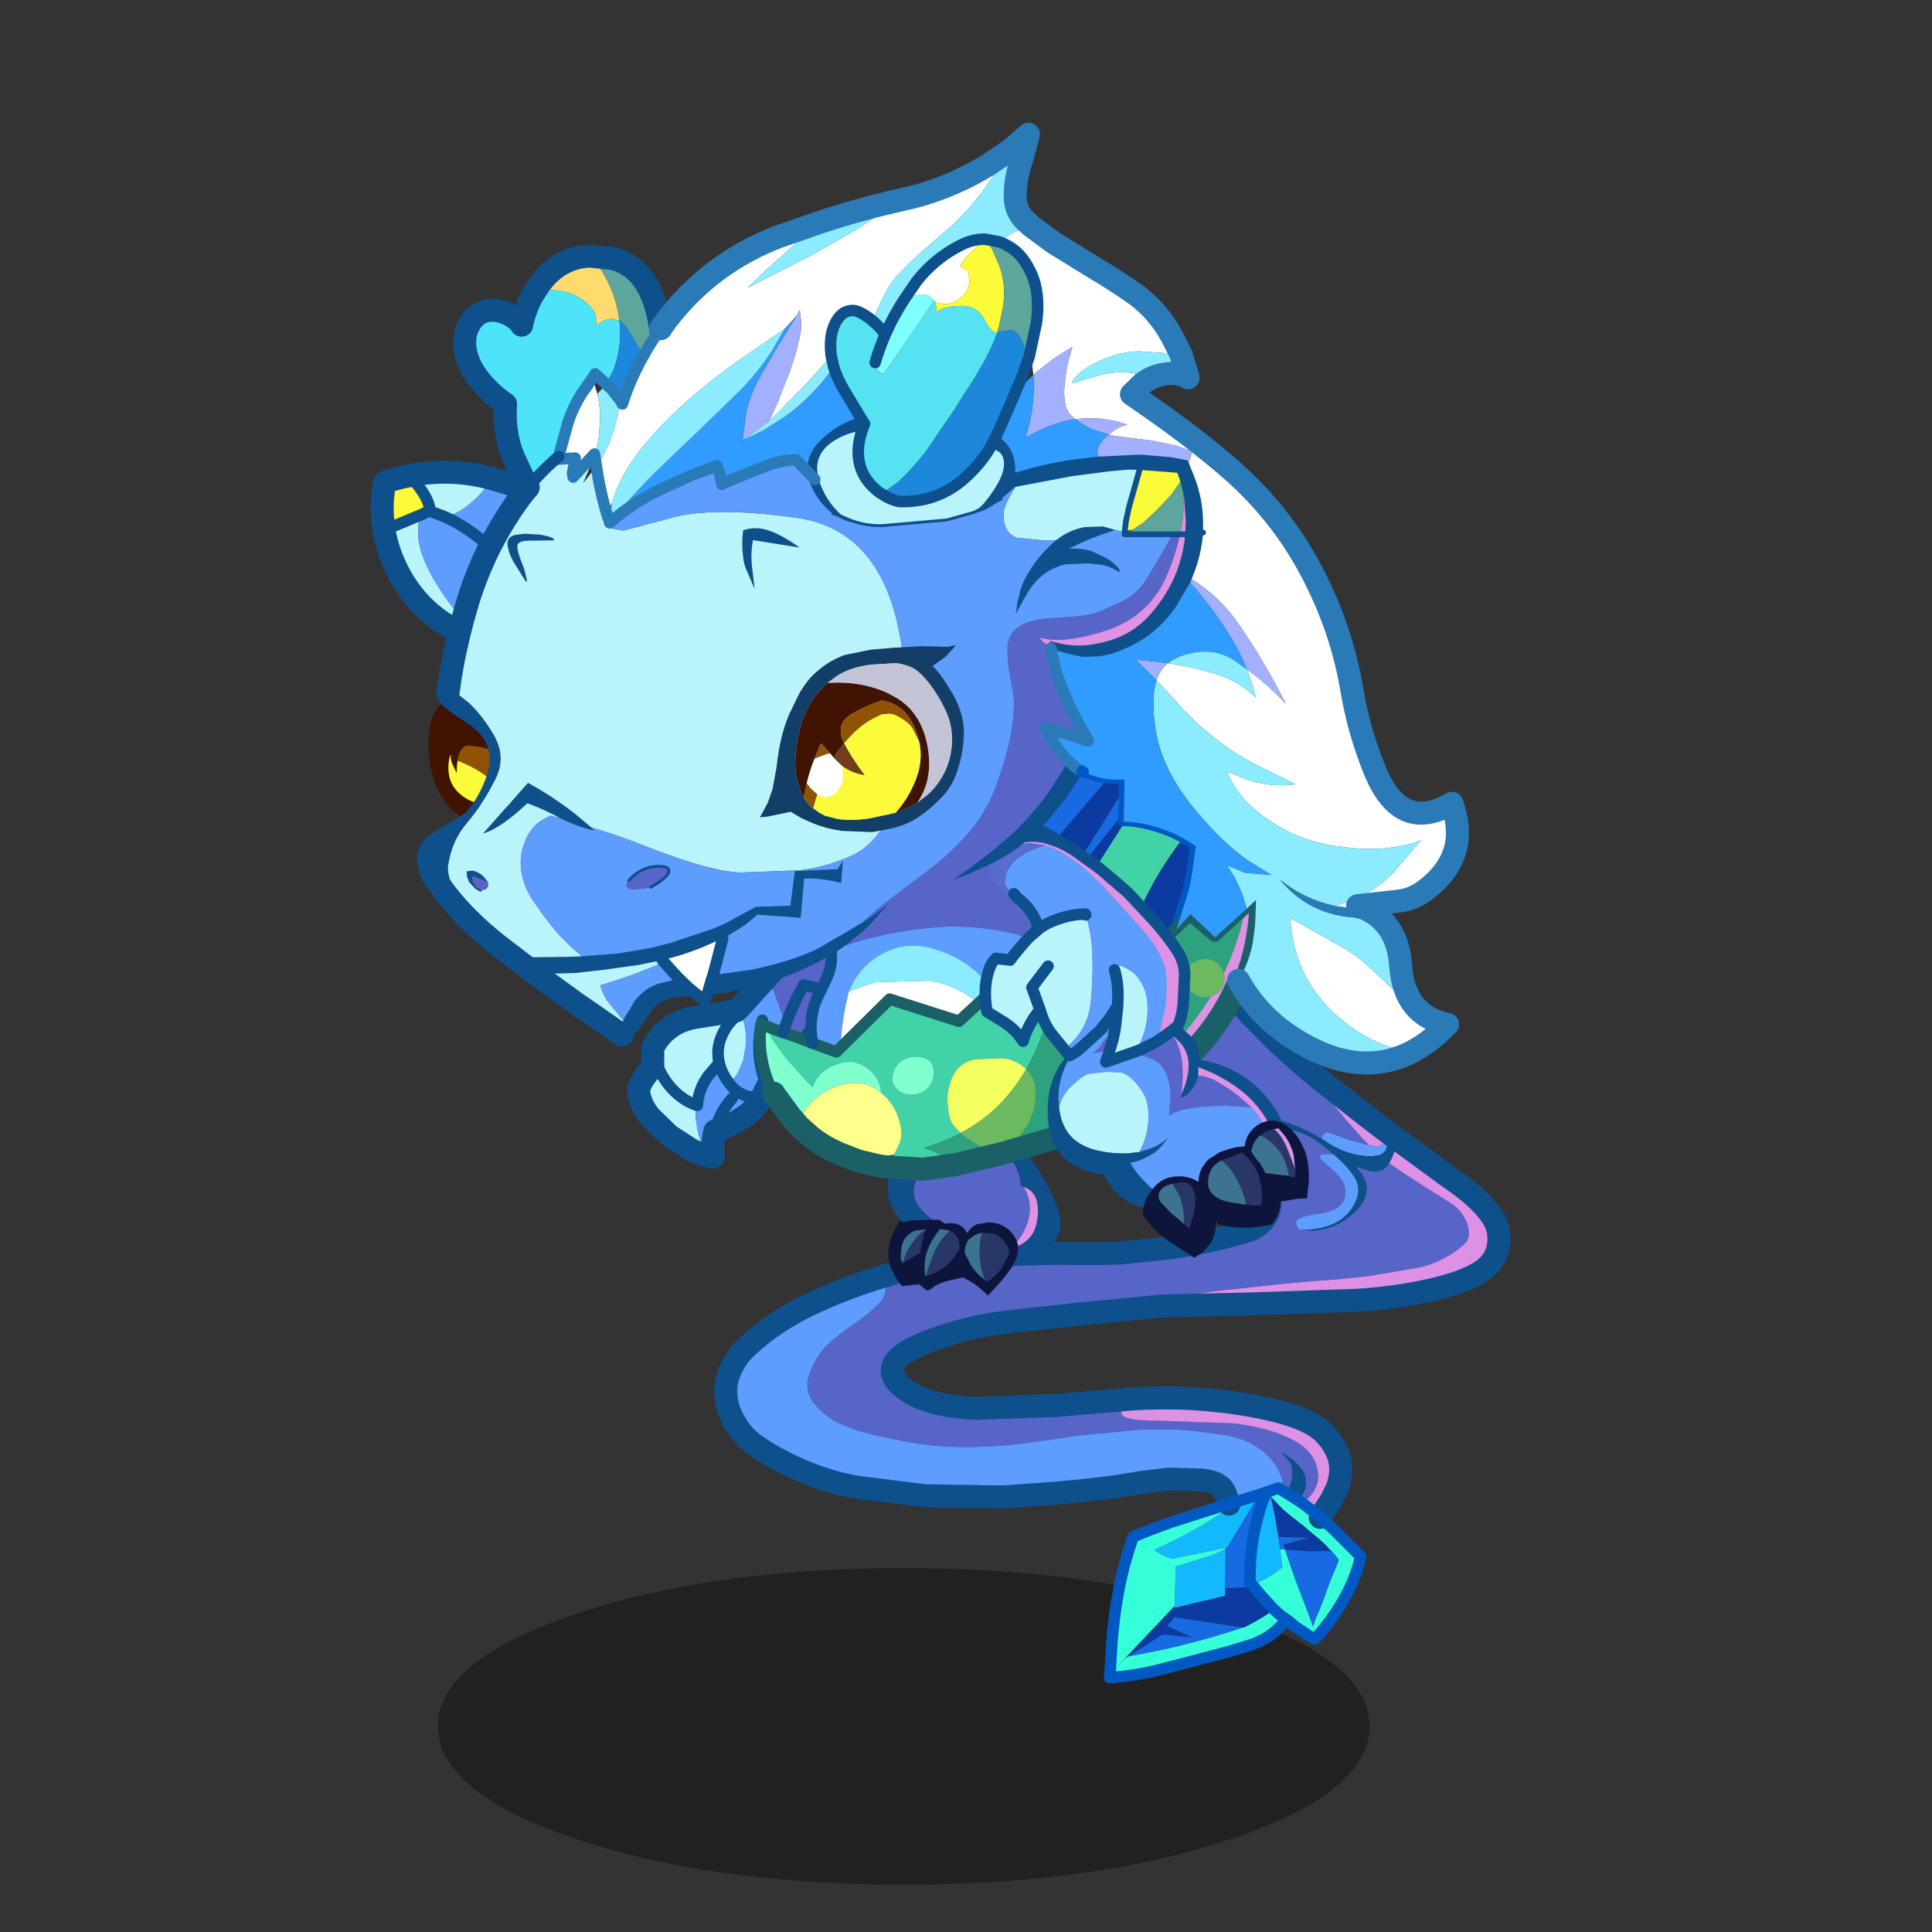 <svg xmlns:ffdec="https://www.free-decompiler.com/flash" xmlns:xlink="http://www.w3.org/1999/xlink" ffdec:objectType="frame" height="90" width="90" xmlns="http://www.w3.org/2000/svg"><rect width="100%" height="100%" fill="#333333" stroke="none"/><use ffdec:characterId="27" height="82.5" transform="translate(17.15 5.7)" width="53.25" xlink:href="#a"/><defs><use ffdec:characterId="1" height="25.5" width="17.9" xlink:href="#b" id="l"/><use ffdec:characterId="7" height="34.45" width="101.4" xlink:href="#c" id="m"/><use ffdec:characterId="9" height="133.4" width="138.4" xlink:href="#d" id="n"/><use ffdec:characterId="11" height="45.9" width="34.55" xlink:href="#e" id="o"/><use ffdec:characterId="13" height="50.8" width="46.85" xlink:href="#f" id="p"/><use ffdec:characterId="15" height="75.25" width="88.1" xlink:href="#g" id="q"/><use ffdec:characterId="17" height="41" width="45.45" xlink:href="#h" id="r"/><use ffdec:characterId="19" height="41.25" width="36.65" xlink:href="#i" id="s"/><use ffdec:characterId="21" height="165.45" width="190.9" xlink:href="#j" id="t"/><use ffdec:characterId="23" height="32.5" width="35.45" xlink:href="#k" id="u"/><g id="a" transform="translate(-17.15 -5.7)"><use ffdec:characterId="6" height="25.5" transform="translate(19.95 31.7) scale(.268)" width="17.9" xlink:href="#l"/><use ffdec:characterId="8" height="34.45" transform="translate(20.4 73.05) scale(.428)" width="101.4" xlink:href="#m"/><use ffdec:characterId="10" height="133.4" transform="translate(33.265 42.665) scale(.268)" width="138.4" xlink:href="#n"/><use ffdec:characterId="12" height="45.9" transform="translate(40.15 48.05) scale(.268)" width="34.55" xlink:href="#o"/><use ffdec:characterId="14" height="50.8" transform="translate(29.215 40.815) scale(.268)" width="46.85" xlink:href="#p"/><use ffdec:characterId="16" height="75.25" transform="translate(35.132 34.832) scale(.268)" width="88.1" xlink:href="#q"/><use ffdec:characterId="18" height="41" transform="translate(48.8 47.6) scale(.268)" width="45.45" xlink:href="#r"/><use ffdec:characterId="20" height="41.25" transform="translate(45.632 38.682) scale(.268)" width="36.65" xlink:href="#s"/><use ffdec:characterId="22" height="165.45" transform="translate(17.265 5.715) scale(.268)" width="190.9" xlink:href="#t"/><use ffdec:characterId="26" height="32.5" transform="translate(35.4 30.05) scale(.268)" width="36.35" xlink:href="#u"/></g><g id="b" fill-rule="evenodd"><path d="m14.7 21.9-2.35 3.4-.15.2h-.65q-3.05 0-5.5-1.55-3.85-2.5-5.2-7.1Q-.5 12.4.35 7.7q.4-2.35 2.45-4L5.3 2Q7.4.75 9.75 0q2.45.45 3.95 2l.6.75q2.1 3 3.2 6.9.6 2.2.35 4.45-2.75-1.25-5.9-1.85l-2.5-.6L7 11.3q-1.35 0-1.85 2.2l-.05.45q-.15.9-.15 2.05H4.9l-.75-1.55q-.3-.65-.25-1.65-.4.95-.4 2.45 0 2.8 2.1 4.55 2.5 2.15 7.65 2.15l1.45-.05" fill="#411302"/><path d="M17.85 14.1q-.2 1.7-.95 3.5l-2.05 4.05-.95-1.3q-3.6-4.5-8.8-6.4l.05-.45q.5-2.2 1.85-2.2l2.45.35 2.5.6q3.15.6 5.9 1.85" fill="#905303"/><path d="m14.85 21.65-.15.25-1.45.05q-5.15 0-7.65-2.15-2.1-1.75-2.1-4.55 0-1.5.4-2.45-.05 1 .25 1.65L4.9 16l.05.1V16q0-1.15.15-2.05 5.2 1.9 8.8 6.4l.95 1.3" fill="#fbfb39"/></g><g id="d"><path d="m74.05 66-12 1.15L48.8 68.6q-6.55.8-12.7 3.05-6.15 2.2-7 4.6-.25.75-.05 1.5.5 1.6 3.15 3.2 3.95 2.3 11.25 2.65l14.05-.5 13.3-1.15q-1.95 1.3-2 2.4-.15 1.4 6.3 1.4l13.05.45q6.4.7 10.65 3 4.2 2.25 4.2 6.45 0 1.35-1.15 2.95l-1.5 1.55-.9-.6q1.1-.9 1.35-2.4.3-1.8-.85-3.2-1.3-1.7-3.45-2.7 1.1.9 1.6 1.75.45.8.45 1.95 0 1.2-.65 2.55l-.45.8-.65-.4q.25-1.65-.6-3.35-1.35-2.75-4.05-4.35-2.25-1.4-4.95-1.9l-5.45-.75-4-.3-5.8.05-10.25 1-10.55 1.5Q40 91 32 89.5q-8.05-1.5-10.15-2.45l-1.35-.5-.9-.4q-2.2-1.05-4.15-3.35-2-2.35-.75-5.5 1.25-3.2 3.3-5 2.05-1.85 4.45-3.45 2.2-1.45 4-3.25 2.3-2.3.65-4.85l3.6-1.1 3.65-.75 3.6-.7 3.65-.55 3.6-.5 4.9-.3 4.85-.15 3-.05 3.6.05h3.5l3.55-.1 3.5-.35 5.55-.6 3.9-.65 4.1-.85 5-1.35q2.75-.85 3.8-3.55l.2-1.05q-.05-1.1-.5-1.95l-.6-.9-3.65-3.7-3.65-2.7q-1.65-1.05-3.3-2L79.2 34.7l-2.65-1.6q6.2 1.7 12.55 2.2l2.85-.2q6.65-1.1 11.25 2.35l2.5 2-1.3-.05q-1.15 0-1.15.5 0 .35 2.25 2.25t2.25 3.85q0 3.05-4.3 3.7-4.3.6-4.3 1.55 0 .65.6 1.3l.05.05 2.5.1 2.1-.35q3.1-.9 5.35-3.25 3.55-3.85-.35-7.55l2.5.75q2.3.55 3.45-1.3l2.7 1.85 3.75 2.4 3.55 2.25q1.85.95 2.95 2.75.95 1.5.9 3.15-.05 1-.9 1.75-1.6 1.45-3.6 2.45-2.05 1.1-4.3 1.55l-4.35.75-4.55.75-4.85.5-4.6.35-4.55.4-4.2.45-4 .45-4.35.45-4.3.65q-2.25.4-4.3 1.15l-2.3.95M69.5 26.95l-1.25-1.55-1.75-2.45-2.75-4.25q-1.2-1.8-1.95-3.85l-.3-.9q-.75-2.25-.6-4.85l.2-1.6Q67 3.5 77.05.75L79.9 0q2.95 4.65 6.2 9.05 2.25 3 4.75 5.8l5.1 5.15q2.85 2.65 5.8 5.15l.65 1.1q1.25 2.15 2.75 3.95l2.65 3.2 3 3.4 1.1 1.1-3.8-1.05-3.4-1.25q-.4 0-.7.3-.3.3-.3.75l.05.2q-3.2-1.95-6.75-3.15l-5-.2q-1.95.4-3.85 0l-8.8-2.9-8.25-3.05-1.6-.6" fill="#5765c8" fill-rule="evenodd" transform="translate(2 2)"/><path d="m87.5 100.25-.75-2.1-.45-.7q-1.1-1.2-3.8-1.4l-5.4-.15-4.95.6-4.55.75-1.7.2-1.9.25-3.95.4-2.65.25-8.4.6-1.2.05-13.1-.2-12.05-1.5-2.15-.45q-5-1.2-9.75-3.55-3.3-1.65-5.3-3.1-1.8-1.15-3.1-2.95-4.85-6.9.4-13.4.95-1 2.2-2.05 4.85-4.2 11.75-7.2 5.15-2.25 10.4-3.85 1.65 2.55-.65 4.85-1.8 1.8-4 3.25-2.4 1.6-4.45 3.45-2.05 1.8-3.3 5-1.25 3.15.75 5.5 1.95 2.3 4.15 3.35l.9.4 1.35.5Q23.95 88 32 89.5q8 1.5 19.15.3l10.55-1.5 10.25-1 5.8-.05 4 .3 5.45.75q2.7.5 4.95 1.9 2.7 1.6 4.05 4.35.85 1.7.6 3.35l-.75-.45-1.5.55.2.9.35 1.5.35 1.7-.65-2.25-.35-1.35-.25-.4.15-.05.2-.05-.2.05-.15.05-.25.1-1.2.4q-2.15.65-4 1.25l-1.25.4m16.25-63.4-.05-.2q0-.45.3-.75t.7-.3l3.4 1.25 3.8 1.05 1.25.15q.65 0 1.3-.45l.7-.65q0 2.05-1.5 2.65l-1.35.2q-4-.05-7.55-2.3l-.35-.25-.65-.4m1.95 2.6q2.6 2.25 3.7 4.1 1.55 2.65-1 5.9-2.55 3.15-8.6 3.15l-.05-.05q-.6-.65-.6-1.3 0-.95 4.3-1.55 4.3-.65 4.3-3.7 0-1.95-2.25-3.85-2.25-1.9-2.25-2.25 0-.5 1.15-.5l1.3.05M96.35 99.6h-.05.05" fill="#5d9dff" fill-rule="evenodd" transform="translate(2 2)"/><path d="m76.55 33.1-2.25-1.65-2.45-2.1-2.35-2.4 1.6.6 8.25 3.05 8.8 2.9q1.9.4 3.85 0l5 .2q3.55 1.2 6.75 3.15l.65.4.35.25q3.55 2.25 7.55 2.3l1.35-.2q1.5-.6 1.5-2.65l.7-.75.45.3q.45 2.1-.9 4.4l-.05.1q-1.15 1.85-3.45 1.3l-2.5-.75q3.9 3.7.35 7.55-2.25 2.35-5.35 3.25l-2.1.35-2.5-.1q6.05 0 8.6-3.15 2.55-3.25 1-5.9-1.1-1.85-3.7-4.1l-2.5-2Q98.6 34 91.95 35.1l-2.85.2q-6.35-.5-12.55-2.2m20.9 65.2.45-.8q.65-1.35.65-2.55 0-1.15-.45-1.95-.5-.85-1.6-1.75 2.15 1 3.45 2.7 1.15 1.4.85 3.2-.25 1.5-1.35 2.4l-2-1.25" fill="#0e508c" fill-rule="evenodd" transform="translate(2 2)"/><path d="m116.3 36.5 9 6.6 1.85 1.3q6.75 4.9 7.2 8.7.45 3.75-2.1 6-2.55 2.25-9.3 3.85-6.75 1.55-13.9 1.9l-17.75.6-15.45.35-1.8.2 2.3-.95q2.05-.75 4.3-1.15l4.3-.65 4.35-.45 4-.45 4.2-.45 4.55-.4 4.6-.35 4.85-.5 4.55-.75 4.35-.75q2.25-.45 4.3-1.55 2-1 3.6-2.45.85-.75.9-1.75.05-1.65-.9-3.15-1.1-1.8-2.95-2.75l-3.55-2.25-3.75-2.4-2.7-1.85.05-.1q1.35-2.3.9-4.4M70.8 81.95h.2q6.75-.4 13.2.2 6.4.6 11.7 1.95 5.3 1.35 7.75 3.45 4.7 4.45 2.65 9.9l-1 2.05-1.95 3.05-.85-.75-2.15-1.65 1.5-1.55Q103 97 103 95.65q0-4.2-4.2-6.45-4.25-2.3-10.65-3l-13.05-.45q-6.45 0-6.3-1.4.05-1.1 2-2.4m30.95-56.8 4.3 3.45.85.65q4.2 3.35 8.1 6.3l.1.55.05.85-.7.65q-.65.45-1.3.45l-1.25-.15-1.1-1.1-3-3.4-2.65-3.2q-1.5-1.8-2.75-3.95l-.65-1.1" fill="#dd91e4" fill-rule="evenodd" transform="translate(2 2)"/><path d="m94.2 98.1.25.4.35 1.35.65 2.25.45 2.65.2 1.2.2 1.5.1.6.15 1.45.25 1.7q-1.8 1.55-3.75 2.45l-1.5.65-.4-.35q-.05-2.35.15-4.7.2-2.25.7-4.65.45-2.2 1.15-4.3l.8-2.1.25-.1m-16.15 19.85.2-6.85 1-.3 4.85-1.55q1.45-.45 2.8-1.25l-.05 6.85-.05 1.35-8.75 2.1v-.35m8.85-10.1-9.2 1.9-.45-.1q-1.5-.5-2.75-1.45 4.15-1.9 7.3-3.7 3.65-2 6.95-4.65 1.85-.6 4-1.25l-5.55 9.2-.3.05" fill="#13b9fe" fill-rule="evenodd" transform="translate(2 2)"/><path d="m103.35 102.55 2.35 2.1 4.7 4.7q-.8 3.4-2.4 6.45-2.15 4.1-5.15 7.45l-.4.4-.8-.35-2.7-1.8-.8-.7-.6-.45-.95-.65-1.25-1.1-2.3-2.5-1.2-1.45-.3-.35 1.5-.65q1.95-.9 3.75-2.45l-.25-1.7-.15-1.45.85.1.05.15 1.5 4.45 1.65 4.3 1.65 4.4.05.05-.05.1h.05v-.2l.35-1.1.7-1.65.7-1.75.65-1.8.65-1.75.5-1.15.45-1.1.45-1.15-.65-.85-.45-.5-.15-.15.05-.05h-.1l-.4-.35-.55-.65-1.25-1.15-1.05-.85-1.7-1.45-1.25-.95-1.1-.9-.8-.65-.35-.3-.95-1-.1-.1-.85-.9-.2-.25-.2-.9 1.5-.55.75.45.65.4 2 1.25.9.6 2.15 1.65.85.75M66.8 129.9l.2-3.15q.25-5.65 1.3-11.35.9-4.85 2.55-9.45 1.55-.7 3.15-1.3l3.4-1.25 8.45-2.7 1.65-.45 1.25-.4q-3.3 2.65-6.95 4.65-3.15 1.8-7.3 3.7 1.25.95 2.75 1.45l.45.1 9.2-1.9v.15q-1.35.8-2.8 1.25l-4.85 1.55-1 .3-.2 6.85-.35.4-7.95 8.4-.35.35-2.6 2.8m29.55-30.3h-.05v.05l.05-.05" fill="#35ffd9" fill-rule="evenodd" transform="translate(2 2)"/><path d="m95.45 102.1-.35-1.7-.35-1.5.2.25.85.9.1.1.95 1 .35.3.8.65 1.1.9 1.25.95 1.7 1.45 1.05.85 1.25 1.15.55.65.4.35-3.95.05-4.1-.3-.25-.85 4.3-1.2-5.2-.15-.2-1.2-.45-2.65m-17.4 16.2 8.75-2.1.05-1.35 3.8-.15 1.2-.05 1.2 1.45 2.3 2.5q-2.5 1.75-4.95 2.95l-.5.15-11.85-1.8-1.35 1.55 4.45 1.95-5.2-.5-5.9 3.8-.3.05 7.95-8.4.35-.05" fill="#0b3aa1" fill-rule="evenodd" transform="translate(2 2)"/><path d="m93.95 98.2-.8 2.1q-.7 2.1-1.15 4.3-.5 2.4-.7 4.65-.2 2.35-.15 4.7l.4.35-.15.05-.75.35-3.8.15.05-6.85.3-.2 5.55-9.2 1.2-.4m2.45 9.85-.1-.6-.2-1.5 5.2.15-4.3 1.2.25.85 4.1.3 3.95-.05.05.05.15.15.45.5.65.85-.45 1.15-.45 1.1-.5 1.15-.65 1.75-.65 1.8-.7 1.75-.7 1.65-.35 1.1-.05.05-1.65-4.4-1.65-4.3-1.5-4.45-.05-.15-.85-.1M70.05 126.7l5.9-3.8 5.2.5-4.45-1.95 1.35-1.55 11.85 1.8q-9.6 3.25-19.85 5" fill="#186ae2" fill-rule="evenodd" transform="translate(2 2)"/><path d="m97.55 120.35-1 1.05q-2.1 2.25-5.2 3.3l-3.75 1.15-11.45 3q-4.6 1.25-9.4 1.55l.05-.5 2.6-2.8.65-.4q10.25-1.75 19.85-5h.2l.2-.1.1-.05q2.45-1.2 4.95-2.95l1.25 1.1.95.65" fill="#35fed9" fill-rule="evenodd" transform="translate(2 2)"/><path d="m118.3 38.5 9 6.6 1.85 1.3q6.75 4.9 7.2 8.7.45 3.75-2.1 6-2.55 2.25-9.3 3.85-6.75 1.55-13.9 1.9l-17.75.6-15.45.35-1.8.2-12 1.15L50.8 70.6q-6.55.8-12.7 3.05-6.15 2.2-7 4.6-.25.75-.05 1.5.5 1.6 3.15 3.2 3.95 2.3 11.25 2.65l14.05-.5 13.3-1.15h.2q6.75-.4 13.2.2 6.4.6 11.7 1.95 5.3 1.35 7.75 3.45 4.7 4.45 2.65 9.9l-1 2.05-1.95 3.05m-15.85-2.3-.75-2.1-.45-.7q-1.1-1.2-3.8-1.4l-5.4-.15-4.95.6-4.55.75-1.7.2-1.9.25-3.95.4-2.65.25-8.4.6-1.2.05-13.1-.2-12.05-1.5-2.15-.45q-5-1.2-9.75-3.55-3.3-1.65-5.3-3.1-1.8-1.15-3.1-2.95-4.85-6.9.4-13.4.95-1 2.2-2.05 4.85-4.2 11.75-7.2 5.15-2.25 10.4-3.85l3.6-1.1 3.65-.75 3.6-.7 3.65-.55 3.6-.5 4.9-.3 4.85-.15 3-.05 3.6.05h3.5l3.55-.1 3.5-.35 5.55-.6 3.9-.65 4.1-.85 5-1.35q2.75-.85 3.8-3.55l.2-1.05q-.05-1.1-.5-1.95l-.6-.9-3.65-3.7-3.65-2.7q-1.65-1.05-3.3-2L81.2 36.7l-2.65-1.6-2.25-1.65-2.45-2.1-2.35-2.4-1.25-1.55-1.75-2.45-2.75-4.25q-1.2-1.8-1.95-3.85l-.3-.9q-.75-2.25-.6-4.85l.2-1.6q5.9-4 15.95-6.75L81.9 2q2.95 4.65 6.2 9.05 2.25 3 4.75 5.8l5.1 5.15q2.85 2.65 5.8 5.15l4.3 3.45.85.65q4.2 3.35 8.1 6.3l.75.55.1.1.45.3" fill="none" stroke="#0e508c" stroke-linecap="round" stroke-linejoin="round" stroke-width="4"/><path d="m105.35 104.55 2.35 2.1 4.7 4.7q-.8 3.4-2.4 6.45-2.15 4.1-5.15 7.45l-.4.4-.8-.35-2.7-1.8-.8-.7-.6-.45-1 1.05q-2.1 2.25-5.2 3.3l-3.75 1.15-11.45 3q-4.6 1.25-9.4 1.55l.05-.5.2-3.15q.25-5.65 1.3-11.35.9-4.85 2.55-9.45 1.55-.7 3.15-1.3l3.4-1.25 8.45-2.7 1.65-.45 1.25-.4q1.85-.6 4-1.25l1.2-.4-.8 2.1q-.7 2.1-1.15 4.3-.5 2.4-.7 4.65-.2 2.35-.15 4.7l.4.35.3.35 1.2 1.45 2.3 2.5 1.25 1.1.95.65M98.8 99.9l.65.4 2 1.25.9.6 2.15 1.65.85.75m-8.8-4.55-.2.05-.15.05-.25.1m.6-.2 1.5-.55.75.45" fill="none" stroke="#0058c3" stroke-linecap="round" stroke-linejoin="round" stroke-width="2"/></g><g id="e" fill-rule="evenodd"><path d="M12.2 32.65q-1.5-1-2.5-2.5t-.55-3.4q.3-1.25 1.05-2.35l1.15-1.55 1-1.05-1.95-.8-1.1-.65q-2.45-1.85-3.45-4.7-.45-1.25-.45-2.55l.35-3.2q.6-3.4 3.2-5.5l.3-.25.4-.25.8-.35q1.85-.65 4.4-.65 4.75 0 7.3 2 2.65 2.05 2.65 5.95 0 2.8-1.1 5.4-1 2.4-1.1 3.4 2.3.95 3.6 2.85 1.3 2.05 1.45 4.35l.25.1.25.05q2.3 4.1-.45 8.55l-.75 1q-.35-1.05-1.3-1.95-1.55-1.4-3.65-1.4l-2.1.35q-.95.45-1.6 1.55-.95-1.95-3.3-1.75l-.55.1-.6-.45-.15-.1-.2-.15h-1.2l-.1-.1" fill="#5765c8"/><path d="M6.7 32.75Q3.9 29.5 4.65 25.5q.25-1.55 1.1-2.95-3.05-.8-4.2-2.55Q.35 18.05.1 15.85q-.4-3.05.55-6.3.9-3.25 3.3-4.8Q6.1 3.3 8.3 2.4l.35-.15q1.85-.9 4.2-1.5Q15.8 0 18.1 0q3.45 0 6.55 1.1l1.05.4.4.2q1.85 2.9 1.85 7.2 0 5.5-3.05 9.15 2.5.55 6.15 6.65 3.65 6.05 3.5 9-.2 2.9-3.6 5-1.1.7-4.9 2.25 1.1-1.85 1.1-3.15v-.5l.65-.35q1.8-1.05 2.4-3 .6-2 .3-4-.3-2.15-2.35-2.95l-.25-.05-.25-.1q-.15-2.3-1.45-4.35-1.3-1.9-3.6-2.85.1-1 1.1-3.4 1.1-2.6 1.1-5.4 0-3.9-2.65-5.95-2.55-2-7.3-2-2.55 0-4.4.65l-.8.35-.7.5q-2.6 2.1-3.2 5.5l-.35 3.2q0 1.3.45 2.55 1 2.85 3.45 4.7l1.1.65 1.95.8-1 1.05-1.15 1.55q-.75 1.1-1.05 2.35-.45 1.9.55 3.4t2.5 2.5v.1l-3.75.1-1.35.35-.4-.45" fill="#0e508c"/><path d="M28.15 27q2.05.8 2.35 2.95.3 2-.3 4-.6 1.95-2.4 3l-.65.35-.2-.75.75-1q2.75-4.45.45-8.55" fill="#de92e4"/><path d="M26.05 40.95q-1.35 2.1-4.15 4.95l-.95-.9q-1.45-1.3-3.15-2.15l-.25-.1-3 .7q-1.6.5-2.25 1.1-.7.6-1.1.4l-1.25-1-3 .3q-1-1.25-1.7-2.7-.95-1.9-.55-4.2.35-2.05 2-4.6l.4.45 1.35-.35 3.75-.1h1.3l.2.15.15.1.6.45.55-.1q2.35-.2 3.3 1.75.65-1.1 1.6-1.55l2.1-.35q2.1 0 3.65 1.4.95.9 1.3 1.95l.2.75v.5q0 1.3-1.1 3.15M7.2 40.2l1.65-1 1.25-.75.25-1.35.4-1.8.3-.85h.05v-.05h-.05l-1.8.25q-.8.25-1.5 1.05-.65.7-.85 1.75l-.15 1.6q-.05.65.4 1.15h.05m8.1-5.55-.55-.15-1.1-.15h-.05l-.25.3q-1.55 1.9-2.2 4.25-.4 1.65-.15 3.55h.15q3.55-.95 5.45-4.1l.2-.25.15-.3q.1-2.35-1.55-3.1l-.1-.05m5.55.35q-1.2.2-2.15 1.1l-.1.05-.2.2-.3.75q-.25.7-.2 1.45l1.05 2-.35-.55.15.3q1 1.65 2.55 2.8l.5.35.7-.5 1.1-1.05q1.4-1.6 2-3.6l-.15-.5.1-.05h-.1q-.5-1.35-1.7-2.15-.6-.4-1.2-.5l-1.7-.1" fill="#0e153c"/><path d="m7.2 40.2.05-.35q.2-.8.55-1.55.4-.8.95-1.55l.7-.95.75-.75.85-.6-.3.85-.4 1.8-.25 1.35-1.25.75-1.65 1m3.95 2.25q.6-2.25 1.6-4.45.9-1.95 2.55-3.35l.1.05q1.65.75 1.55 3.1l-.15.3-.2.25q-1.9 3.15-5.45 4.1m9.7-7.45 1.7.1q.6.1 1.2.5 1.2.8 1.7 2.15h.1l-.1.05.15.5q-.6 2-2 3.6l-1.1 1.05-.7.5-.5-.35q-.8-2.05-.85-4.3-.1-2 .4-3.8" fill="#293668"/><path d="m11.05 34.45-.85.6-.75.75-.7.95q-.55.75-.95 1.55-.35.75-.55 1.55l-.05.35h-.05q-.45-.5-.4-1.15l.15-1.6q.2-1.05.85-1.75.7-.8 1.5-1.05l1.8-.25v.05m.1 8H11q-.25-1.9.15-3.55.65-2.35 2.2-4.25l.25-.3h.05l1.1.15.55.15q-1.65 1.4-2.55 3.35-1 2.2-1.6 4.45m10.15.65q-1.55-1.15-2.55-2.8l-.15-.3.35.55-1.05-2q-.05-.75.2-1.45l.3-.75.2-.2.1-.05q.95-.9 2.15-1.1-.5 1.8-.4 3.8.05 2.25.85 4.3" fill="#3b7390"/></g><g id="f"><path d="M11.95 46.6q-1.8-.4-3.3-1.35l-.05-.05-3.25-2.1-3.3-3.2Q.6 38.2.1 36.15q-.25-1.15.25-2.1.6-1.2 2.1-2.9v-3.3q2.2-4.25 7.05-5.25l7.5-1.2.6-.6.15.5v.05l.45 1.7q.6 2.1.45 4.25l-.45 2.6-.85 2.1-1.45 2.2-.75-1.05q-.85-1.35-1.15-2.7l-1.95 2.3q-1.65 2.3-1.85 5.05v.05l-.35-.1v.5l.1 1.95.25 1.7.25 1.1.3 1 .35 1 .1.2.35.7.4.7m5.8-25.3-2.2 2.5Q13.2 27.15 14 30.45q-.8-3.3 1.55-6.65l2.2-2.5m-7.9 16.45q-2.4-.95-4.1-2.85-1.5-1.65-2.35-3.7.85 2.05 2.35 3.7 1.7 1.9 4.1 2.85" fill="#baf4fb" fill-rule="evenodd" transform="translate(2 2)"/><path d="m26.15 30.05-2.05 1.9-.85.8-.9 1.85-.5 1-.35.75q-1.1 1.9-2.8 3.2l-.5.35q-2.3 1.55-4.95 2.4-.35 1.4-.35 2.9l.05 1.6-1-.2-.4-.7-.35-.7-.1-.2-.35-1-.3-1-.25-1.1-.25-1.7-.1-1.95v-.5l.35.1v-.05q.2-2.75 1.85-5.05l1.95-2.3q.3 1.35 1.15 2.7l.75 1.05 1.45-2.2.85-2.1.45-2.6q.15-2.15-.45-4.25l-.45-1.7v-.05l-.15-.5 4.85-5.35.85 1.95 1.9 5.25q.95 2.6 1 5.6l-.05 1.8m-4.65 6.3q-1.85.3-3.3-.35-1.3-.55-2.3-1.8 1 1.25 2.3 1.8 1.45.65 3.3.35m0-13.3q-1.4 5.45.5 10.75l.35.8-.35-.8q-1.9-5.3-.5-10.75m-5.2 13.5q-2.3 2.6-3.05 5.75.75-3.15 3.05-5.75" fill="#5d9dff" fill-rule="evenodd" transform="translate(2 2)"/><path d="M22.45 15.45Q25.2 12.3 28.3 9.4L38.5 0l1.95.65q2.2 1 2.35 3.3.35 4.25-1.85 7.75l-4.75 7.05q-2.75 3.8-6.1 7.3l-3.95 4 .05-1.8q-.05-3-1-5.6l-1.9-5.25-.85-1.95" fill="#5765c8" fill-rule="evenodd" transform="translate(2 2)"/><path d="M24.45 17.45q2.75-3.15 5.85-6.05L40.5 2l1.95.65q2.2 1 2.35 3.3.35 4.25-1.85 7.75l-4.75 7.05q-2.75 3.8-6.1 7.3l-3.95 4-2.05 1.9-.85.8-.9 1.85-.5 1-.35.75q-1.1 1.9-2.8 3.2l-.5.35q-2.3 1.55-4.95 2.4-.35 1.4-.35 2.9l.05 1.6-1-.2q-1.8-.4-3.3-1.35l-.05-.05-3.25-2.1-3.3-3.2Q2.6 40.2 2.1 38.15q-.25-1.15.25-2.1.6-1.2 2.1-2.9v-3.3q2.2-4.25 7.05-5.25l7.5-1.2.6-.6 4.85-5.35" fill="none" stroke="#0e508c" stroke-linecap="round" stroke-linejoin="round" stroke-width="4"/><path d="m24.35 36.6.6 1.4-1.45.35q-1.85.3-3.3-.35-1.3-.55-2.3-1.8l-.75-1.05q-.85-1.35-1.15-2.7l-1.95 2.3q-1.65 2.3-1.85 5.05v.05l-.35-.1q-2.4-.95-4.1-2.85-1.5-1.65-2.35-3.7m18.95 3.4-.35-.8q-1.9-5.3-.5-10.75m-7.5 7.4q-.8-3.3 1.55-6.65l2.2-2.5m-4.5 21q.75-3.15 3.05-5.75" fill="none" stroke="#0e508c" stroke-linecap="round" stroke-linejoin="round" stroke-width="2"/></g><g id="g"><path d="m12.35 34.05-.65-5.3-.05-.3-.1-1.7q-.1-3.7 1.2-7 1.1-2.85 2.5-5.3l2.35-1q7.8-3.2 13.7-3.95 4.8-.65 10.65 1.1 1.3.4 2.7.95l1.9.8q2.4 1.05 4.95 2.55l4.5 2.9.8.6 1.7 1.25 1.3 1 .6.5q3.65 2.95 5.85 5.6l1.9 2.6q1.15 1.85 1.45 3.6l-5.7 5.3-5.35-2q-3.55-1.4-7.1-2.65l-5.1-1.7q-6.85-2-14-1.8-7.3.4-14.3 2.3l-5.65 1.75-.05-.1" fill="#5765c8" fill-rule="evenodd" transform="translate(1 1)"/><path d="m10.7 40.95 1-2.15q.95-2.1.65-4.65h.05l5.65-1.75q7-1.9 14.3-2.3 7.15-.2 14 1.8l5.1 1.7q3.55 1.25 7.1 2.65l5.35 2-2.05 1.9L54 38.2 49.35 37l-3.45-.95-5.25 4.9L38 38.3q-3.2-3-7.45-4.25-4.95-1.7-9.55.9-3.8 2.15-5.55 6.45l-.5 2.15q-.8 3.85-.95 7.6l-.7.7-.75-.25-2.6-.95-.8-.3q-.55-2.8 0-5.35.25-1.35.8-2.55l.65-1.3.1-.2" fill="#5d9dff" fill-rule="evenodd" transform="translate(1 1)"/><path d="M15.45 41.4q1.75-4.3 5.55-6.45 4.6-2.6 9.55-.9Q34.8 35.3 38 38.3l2.65 2.65L38 43.4q-3.8-3.1-8.5-3.9l-9.25.25q-2.45.7-4.8 1.65" fill="#8bebff" fill-rule="evenodd" transform="translate(1 1)"/><path d="M14 51.15q.15-3.75.95-7.6l.5-2.15q2.35-.95 4.8-1.65l9.25-.25q4.7.8 8.5 3.9l-3.4 3.15-12.05-3.85L14 51.15" fill="#fff" fill-rule="evenodd" transform="translate(1 1)"/><path d="M15.25 14.45Q24.95-3 46.8.65L43.15 7.8l-1.2 2.8Q36.1 8.85 31.3 9.5q-5.9.75-13.7 3.95l-2.35 1m38.2-12.3 2.7.85.3.1q1.95.9 4.15 1.15L51.5 14.9q-2.55-1.5-4.95-2.55l6.9-10.2M63.4 6l-.1 4.25-6.5 8.15-.8-.6L63.4 6" fill="#186ae2" fill-rule="evenodd" transform="translate(1 1)"/><path d="M46.8.65q3.2.5 6.65 1.5l-6.9 10.2-1.9-.8q-1.4-.55-2.7-.95l1.2-2.8L46.8.65m13.8 3.6 2.75.05.05 1.7L56 17.8l-4.5-2.9 9.1-10.65m2.7 6-.1 1.4h.4l-5.1 8-1.7-1.25 6.5-8.15m10.3 4.35q1.1.6 2.15 1.35l-.2 1.95-.5 3.1-.1.5-.2.9-.25 1.2-2.1 6.7-2.8 2.65q-.3-1.75-1.45-3.6l-1.9-2.6Q68.9 20.8 73.6 14.6" fill="#0b3aa1" fill-rule="evenodd" transform="translate(1 1)"/><path d="m33.8 71.5-5.4.75-6.65-.4v-.05l1.6-2.1.95-2q.4-1.05.25-2.25-.3-2.35-1.45-4.2-.85-1.3-2.05-2.3 0-1.55-1.05-2.95-1.45-1.95-3.95-2.4-2.15-.1-4.3 1.15-1.95 1.25-2.6 3.3l-3.5-3.8Q3.75 52.1 2.2 49.8L.85 47.3l2.05.8 1.15.4q2.2.7 4.3 1.55l.8.3.8.3 2.6.95.75.25.7-.7 8.55-8.45 12.05 3.85L38 43.4l2.65-2.45 5.25-4.9 3.45.95 2 .55Q51 43.15 49.2 48.4q-1.2 3.5-2.9 6.45l-.35-.3Q44.2 53.1 42 52.95l-4.7.25q-2.55.5-3.75 2.85-1 2.1-.95 4.45l.25 2.25q.2 1.25 1.15 2.3l.9.9q-2.95 1.55-6.45 2.6 2.75.85 5.1 2.75l.25.2m29.8-59.85q2.5.1 4.9.85 2.7.7 5.1 2.1-4.7 6.2-7.35 12.15-2.2-2.65-5.85-5.6l-.6-.5-1.3-1 5.1-8m-34.25 41.7q-.9-.6-2.35-.6-1.5 0-2.5.8-1.05.75-1.4 2.25-.4 1.45.7 2.5t2.7 1q1.6-.05 2.65-1.15 1.05-1.1 1.05-2.65 0-1.55-.85-2.15" fill="#41d3a7" fill-rule="evenodd" transform="translate(1 1)"/><path d="m6.75 64.75-.35-.4-1.1-1.3-2.65-3.6-.25-.4q-1.1-1.9-1.65-4.1Q-.35 51 .2 47l.65.3 1.35 2.5q1.55 2.3 3.45 4.45l3.5 3.8q.65-2.05 2.6-3.3 2.15-1.25 4.3-1.15 2.5.45 3.95 2.4 1.05 1.4 1.05 2.95l-.85-.6q-1.95-1.3-4.45-1.05-2 .2-3.9 1.25-2.15 1.05-3.65 3-1.05 1.45-1.45 3.2m22.6-11.4q.85.6.85 2.15 0 1.55-1.05 2.65-1.05 1.1-2.65 1.15-1.6.05-2.7-1t-.7-2.5q.35-1.5 1.4-2.25 1-.8 2.5-.8 1.45 0 2.35.6" fill="#80ffcf" fill-rule="evenodd" transform="translate(1 1)"/><path d="m17.15 70.85-3.1-1.2q-2.95-1.2-5.35-3.15l-1.95-1.75q.4-1.75 1.45-3.2 1.5-1.95 3.65-3 1.9-1.05 3.9-1.25 2.5-.25 4.45 1.05l.85.6q1.2 1 2.05 2.3 1.15 1.85 1.45 4.2.15 1.2-.25 2.25l-.95 2-6.2 1.15" fill="#ffff8a" fill-rule="evenodd" transform="translate(1 1)"/><path d="m52.95 66.3-3.75 1.15-6.65 1.95 2.15-2.25 1.15-1.6q1.5-1.95 1.95-4.5.25-1.45.1-2.9-.2-1.95-1.6-3.3 1.7-2.95 2.9-6.45 1.8-5.25 2.15-10.85l2.65.65 7.85 1.95 2.05-1.9 5.7-5.3 2.8-2.65v.05l.2-.25 2.15-1.95 4.25 3.6.05-.05.05.05L84.3 27q-.65 4-2.5 8.6l-1.15 2.6q-.2-.85-.9-1.55-.95-.95-2.35-.95-1.4 0-2.4.95-.95 1-.95 2.4T75 41.4q1 1 2.4 1l1-.15q-2.15 3.45-5.05 6.85-5.8 6.7-12.5 11.7l-7.9 5.5m-10.8 3.2-.6.15-7.25 1.75-.5.1-.25-.2q-2.35-1.9-5.1-2.75 3.5-1.05 6.45-2.6 1.4 1.25 3 2.1 2 1.1 4.25 1.45" fill="#2ea27f" fill-rule="evenodd" transform="translate(1 1)"/><path d="m34.9 65.95-.9-.9q-.95-1.05-1.15-2.3l-.25-2.25q-.05-2.35.95-4.45 1.2-2.35 3.75-2.85l4.7-.25q2.2.15 3.95 1.6l.35.3Q43.9 59 40.5 62.1q-2.5 2.2-5.6 3.85" fill="#f4ff5f" fill-rule="evenodd" transform="translate(1 1)"/><path d="m42.55 69.4-.4.1q-2.25-.35-4.25-1.45-1.6-.85-3-2.1 3.1-1.65 5.6-3.85 3.4-3.1 5.8-7.25 1.4 1.35 1.6 3.3.15 1.45-.1 2.9-.45 2.55-1.95 4.5l-1.15 1.6-2.15 2.25m38.1-31.2.1.85q0 1.4-1 2.35-.6.6-1.35.85l-1 .15q-1.4 0-2.4-1-.95-.95-.95-2.35 0-1.4.95-2.4 1-.95 2.4-.95t2.35.95q.7.7.9 1.55" fill="#6bba5f" fill-rule="evenodd" transform="translate(1 1)"/><path d="m85.9 25.55.2-.2q-.1 6.5-2.05 12.25l-.8 2.05-.05.15q-6.3 15.25-26.35 25.05l-.75.4-1.5.5-1.5.5-.15.05 7.9-5.5q6.7-5 12.5-11.7 2.9-3.4 5.05-6.85.75-.25 1.35-.85 1-.95 1-2.35l-.1-.85 1.15-2.6q1.85-4.6 2.5-8.6l.8-.7.8-.75" fill="#de92e4" fill-rule="evenodd" transform="translate(1 1)"/><path d="m84.25 40.65-.05.15q-6.3 15.25-26.35 25.05l-.75.4-1.5.5-1.5.5-.15.05-3.75 1.15-6.65 1.95-.4.1-.6.15-7.25 1.75-.5.1-5.4.75-6.65-.4-1.2-.2-3.4-.8-3.1-1.2q-2.95-1.2-5.35-3.15l-1.95-1.75-.35-.4-1.1-1.3-2.65-3.6-.25-.4" fill="none" stroke="#1b6066" stroke-linecap="round" stroke-linejoin="round" stroke-width="4"/><path d="m57.15 4 .3.1q1.95.9 4.15 1.15l2.75.05.05 1.7-.1 4.25-.1 1.4h.4q2.5.1 4.9.85 2.7.7 5.1 2.1 1.1.6 2.15 1.35l-.2 1.95-.5 3.1-.1.5-.2.9-.25 1.2-2.1 6.7v.05" fill="none" stroke="#0058c3" stroke-linecap="round" stroke-linejoin="round" stroke-width="2"/><path d="M87.1 26.35q-.1 6.5-2.05 12.25l-.8 2.05M3.4 60.05q-1.1-1.9-1.65-4.1Q.65 52 1.2 48l.65.3 2.05.8 1.15.4q2.2.7 4.3 1.55l.8.3.8.3 2.6.95.75.25.7-.7 8.55-8.45 12.05 3.85L39 44.4l2.65-2.45 5.25-4.9 3.45.95 2 .55 2.65.65 7.85 1.95 2.05-1.9 5.7-5.3 2.8-2.65 2.4-2.6 4.25 4 5.35-5.25 1.5-.9M85.3 28l-5.2 4.75-.05-.05-.05.05-4.25-3.6-2.15 1.95-.2.25" fill="none" stroke="#1b6066" stroke-linecap="round" stroke-linejoin="round" stroke-width="2"/><path d="M5.05 49.5q1.1-3.65 2.9-7l.65-1.25 3.1.7 1-2.15q.95-2.1.65-4.65v-.1l-.65-5.3-.05-.3-.1-1.7q-.1-3.7 1.2-7 1.1-2.85 2.5-5.3Q25.95-2 47.8 1.65q3.2.5 6.65 1.5l2.7.85m-14.2 7.6q1.3.4 2.7.95l1.9.8q2.4 1.05 4.95 2.55l4.5 2.9.8.6 1.7 1.25 1.3 1 .6.5q3.65 2.95 5.85 5.6l1.9 2.6q1.15 1.85 1.45 3.6M42.95 11.6Q37.1 9.85 32.3 10.5q-5.9.75-13.7 3.95l-2.35 1m-4.55 26.5-.1.2-.65 1.3q-.55 1.2-.8 2.55-.55 2.55 0 5.35" fill="none" stroke="#0e508c" stroke-linecap="round" stroke-linejoin="round" stroke-width="2"/></g><g id="h" fill-rule="evenodd"><path d="m2 14.8.45-1.3q.7-1.45 2.15-2.75 1.4-1.3 2.5-1.7l3.1-.35 2.6.1q1.1.3 2.35 1.6 1.3 1.4 1.85 2.75t.55 3.2q0 2.65-.95 5l-.65 1.3-2.3.25q-5.6 0-8.45-2-2.8-1.95-3.2-6.1" fill="#baf4fb"/><path d="M16.65 32.3q-4.3-.95-6.95-5.75l-.35-.05q-8.8-1.35-9.3-9.85-.5-8 5.3-12.7l1.2-.9.05.05Q4.3 5 3.1 7.75 1.9 10.4 1.9 13.3l.1 1.5q.4 4.15 3.2 6.1 2.85 2 8.45 2l2.3-.25 1.85-.6q2.15-.8 3.2-2.05l-.6.85q-1.15 1.65-2.95 2.55-1.45.85-3.1 1.1 1 1.75 2.6 3.35l1.3 1.25q-.8.95-1.2 1.85l-.4 1.35m-1-31.5.65-.25q1.45-.6 3.2-.55 2.35 0 4.15 1.4l1.55 1.35q.75.9 1 1.95l.2 1.9q4.65.65 8.45 3.45 4.1 3.1 6.05 7.6-1.3-.7-2.7-.4-1.65-2.9-4.2-5-3.55-2.85-7.8-4.35v1.45q-.25 1.3-1.05 2.4-.8 1.05-2 1.55l.1-.75q1.05-2.15 1.25-4.4.2-2.5-1.3-4.35l-1.35-1.35q-1.15-.9-2.65-1.4-2.1-.65-4.1.05l.55-.3" fill="#0e508c"/><path d="m11.2 1.8 4.45-1-.55.3q2-.7 4.1-.05 1.5.5 2.65 1.4.9 1.35 1.25 2.95.6 2.8.3 5.65l-.15 1.5-.1.75q1.2-.5 2-1.55.8-1.1 1.05-2.4 1.55.1 2.95.85 2.05 1.15 3.9 2.55l2.45 2.15-4.3-.3h-.15l-2.05.05-2.85.2q-3.75.4-5.05 1.5l.25-3.35q0-2.15-.65-3.75-.85-2.1-2.7-2.8Q14.4 5 10.65 5l-2.75.5-.05-.05 1.15-1 .4-.65.5-.7 1.3-1.3" fill="#5765c8"/><path d="m6.6 3.1.05-.1.55-.2 3.4-.9.6-.1-1.3 1.3-.5.7-.4.65-1.15 1-.05.05h.1l2.75-.5Q14.4 5 18 6.45q1.85.7 2.7 2.8.65 1.6.65 3.75l-.25 3.35q1.3-1.1 5.05-1.5l2.85-.2 2.05-.05h.15l4.3.3.95 1.2.95 1.4-.55.25q-2.25 1.3-2.6 3.9l-1.4.15-1.4.35-1.55.55q-.55.3-1 .65l-.25.15q-.55.3-1 .75l-.8 1.15q-.45.85-.55 1.8l-.05.65q-1.8-1.1-3.7-.95-2.45 0-4.15 2l-.15.2-1.3-1.25q-1.6-1.6-2.6-3.35 1.65-.25 3.1-1.1 1.8-.9 2.95-2.55L21 20q-1.05 1.25-3.2 2.05l-1.85.6.65-1.3q.95-2.35.95-5 0-1.85-.55-3.2t-1.85-2.75Q13.9 9.1 12.8 8.8l-2.6-.1-3.1.35q-1.1.4-2.5 1.7-1.45 1.3-2.15 2.75L2 14.8l-.1-1.5q0-2.9 1.2-5.55Q4.3 5 6.6 3.1" fill="#5d9dff"/><path d="m38.2 17.25-.8.25-.95-1.4-.95-1.2-2.45-2.15q-1.85-1.4-3.9-2.55-1.4-.75-2.95-.85V7.9q4.25 1.5 7.8 4.35 2.55 2.1 4.2 5m4.85 8.4L41.6 21.9q-.85-2.05-2.2-3.25l.7-.15.15.15.75.85q1.3 1.65 1.8 3.7l.25 2.45m-21.2-23.2L23.2 3.8q1.5 1.85 1.3 4.35-.2 2.25-1.25 4.4l.15-1.5q.3-2.85-.3-5.65-.35-1.6-1.25-2.95" fill="#de92e4"/><path d="m40.9 17.65.3.15q1.9 1.25 2.9 3.35l.5 1 .2.45.1.35q.65 2.4.5 4.9l-.3 2.85-1.6.05-2.9.5h-.1q-.1 2.3-1.55 4l-1.6.3-2.2.25q-5.35 0-5.95-1.15.2 2.1-.9 3.9l-1.3 1.5-1.5.95-3.75-2.4-1.1-.75q-2.45-1.8-4.1-4.3l.1-1.25.4-1.35q.4-.9 1.2-1.85l.15-.2q1.7-2 4.15-2 1.9-.15 3.7.95l.05-.65q.1-.95.55-1.8l.8-1.15q.45-.45 1-.75l.25-.15q.45-.35 1-.65l1.55-.55 1.4-.35 1.4-.15q.35-2.6 2.6-3.9l.55-.25.8-.25q1.4-.3 2.7.4m2.15 8-.25-2.45q-.5-2.05-1.8-3.7l-.75-.85-.15-.15-.7.15-.75.25-.6.2-1.15.7-.15.15q-1.05.95-1.3 2.55.2.6 1.55 2.15l.9 1.6 1.7.25 2.3.25 1 .3.15-.9v-.5m-12.8-1.55-.5.25Q27.9 25.55 27.9 28q0 2.4 3.45 3.3l3.2.5 2.55.1q.3-1.9-.1-3.9-.65-3.2-3.2-5.2l-3.55 1.3m-8.55 4.05-.2.05-.6.2q-1.4.55-1.55 1.6l-.05.35v.1l.1.45.05.05.2.4 1.85 1.9 2.25 1.9.9.75q1.05-3.35 1.05-4.85 0-1.1-.5-2.05-.6-1.1-1.45-1.1l-2.05.25" fill="#0e153c"/><path d="M39.4 18.65q1.35 1.2 2.2 3.25l1.45 3.75v.5l-.15.9-1-.3-.15-.85-.4-1.4-.6-1.3-.75-1.05-.95-1-1.05-.8q-.5-.35-1.1-.55l1.15-.7.6-.2.75-.25M34.55 31.8q-.65-2.8-2.15-5.25-.85-1.45-2.15-2.45l3.55-1.3q2.55 2 3.2 5.2.4 2 .1 3.9l-2.55-.1m-10.8 3.35-.05-1.3-.1-.95-.2-1.1-.3-1.1-.45-1-.55-.95-.4-.6 2.05-.25q.85 0 1.45 1.1.5.95.5 2.05 0 1.5-1.05 4.85l-.9-.75" fill="#293668"/><path d="M36.9 19.8q.6.2 1.1.55l1.05.8.95 1 .75 1.05.6 1.3.4 1.4.15.85-2.3-.25-1.7-.25-.9-1.6q-1.35-1.55-1.55-2.15.25-1.6 1.3-2.55l.15-.15m-2.35 12-3.2-.5q-3.45-.9-3.45-3.3 0-2.45 1.85-3.65l.5-.25q1.3 1 2.15 2.45 1.5 2.45 2.15 5.25M21.7 28.15l.4.6.55.95.45 1 .3 1.1.2 1.1.1.95.05 1.3-2.25-1.9-1.85-1.9-.2-.4-.05-.05-.1-.45v-.1l.05-.35q.15-1.05 1.55-1.6l.6-.2.2-.05" fill="#3b7390"/></g><g id="i"><path d="M9.4 16.05q1.3-.95 3-1.55 2.65-.95 5-.95l.05.15q.95 3 1.1 6.05.25 4.65-.25 9.3-.55 4.8-4.6 8l-2.15-2.65q-1.2-1.55-1.85-3.6l-.2-.65-.9 1.2q-1.35 2-2.05 4.3-1.25-2-3.3-3.3L.5 30.65l-.2-.1Q0 28.95 0 27.5q-.05-2.3.7-4.45.35-1.05 1.15-1.8l2.45.3q1.45-1.95 3.25-3.9l1.85-1.6M23 29.5l.05-1.55q.05-2.45-.6-4.7l.9-.8q2.15.8 3.1 2.05 1.5 1.9 1.7 4.3.2 2.35-.35 4.65-.55 2.05-1.55 3.85v.05l-.05.1h-.1l-5.15 1.8.6-1.8v-.05q.8-2.2 1.1-4.55L23 29.5m-12.1-6.9-2.8 3.7 1.4 3.85-1.4-3.85 2.8-3.7" fill="#baf4fb" fill-rule="evenodd" transform="translate(1 1)"/><path d="M10.35 1.6q1.7.45 3.2 1.4 1.75 1.1 3.35 2.35l3.4 3.15 6.9 7.65q3.85 4.45 4.2 7.65.3 3.2-.2 6.4l-1.2 5-.2.5-2.7 1.35-.8.35h-.1l.05-.05v-.05q1-1.8 1.55-3.85.55-2.3.35-4.65-.2-2.4-1.7-4.3-.95-1.25-3.1-2.05l-.9.8q.65 2.25.6 4.7L23 29.5l-1.45 2.25-1.65 2.05-1.6 1.45-1.25 1.15-1.2 1.05-1.2.7-.3-.3-.3-.4-.35-.4q4.05-3.2 4.6-8 .5-4.65.25-9.3-.15-3.05-1.1-6.05l-.05-.15q-2.35 0-5 .95-1.7.6-3 1.55L9 15.6l-.05-.5q-1-2.45-2.95-4.05h-.05l-.4-.35.45.05.15.05h.1l-.05-.05-1-.6-.25-.15Q3.4 8.9 3.4 8.1q0-1.5.85-2.75.9-1.4 2.9-2.45 1.25-.65 3.2-1.3" fill="#5d9dff" fill-rule="evenodd" transform="translate(1 1)"/><path d="m1.85 2.4.7-.9.85-.75 1.95-.4Q8-.35 10.65.3l1.95.65q1.55.65 3 1.6l3.9 2.8.7.55 4.55 3.9 4.95 5.3q2.7 3.2 3.8 5.05 1.1 1.8 1.15 3.9l-.25 5.15q-.2 2.05-.85 3.7l-1.15.95-2.6 1.85.2-.5 1.2-5q.5-3.2.2-6.4-.35-3.2-4.2-7.65L20.3 8.5l-3.4-3.15Q15.3 4.1 13.55 3q-1.5-.95-3.2-1.4L7.6 1.2q-2.95.35-5.75 1.2" fill="#de92e4" fill-rule="evenodd" transform="translate(1 1)"/><path d="M1.85 2.4q2.8-.85 5.75-1.2l2.75.4q-1.95.65-3.2 1.3-2 1.05-2.9 2.45Q3.4 6.6 3.4 8.1q0 .8 1.55 1.9l.6.7-.65-.1q-.95-.25-1.75-1.1l-1.7-1.8Q.8 6.85.8 5.45v-.1q.05-1.6 1.05-2.95" fill="#586bce" fill-rule="evenodd" transform="translate(1 1)"/><path d="m30.8 36.7 2.6-1.85 1.15-.95q.65-1.65.85-3.7l.25-5.15q-.05-2.1-1.15-3.9-1.1-1.85-3.8-5.05l-4.95-5.3-4.55-3.9-.7-.55-3.9-2.8q-1.45-.95-3-1.6l-1.95-.65Q9 .65 6.35 1.35l-1.95.4m2.15 9.95-.6-.7m.6.7.4.35H7q1.95 1.6 2.95 4.05l.05.5m.4.45q1.3-.95 3-1.55 2.65-.95 5-.95l.05.15M14.7 38.05l.35.4.3.4.3.3 1.2-.7 1.2-1.05 1.25-1.15 1.6-1.45 1.65-2.05L24 30.5l.05-1.55q.05-2.45-.6-4.7M27.2 38.4h.1l.8-.35 2.7-1.35M10.4 17.05l-1.85 1.6q-1.8 1.95-3.25 3.9l-2.45-.3q-.8.75-1.15 1.8Q.95 26.2 1 28.5q0 1.45.3 3.05l.2.1 2.75 1.7q2.05 1.3 3.3 3.3.7-2.3 2.05-4.3l.9-1.2-1.4-3.85 2.8-3.7M24 30.5l-.35 3.35q-.3 2.35-1.1 4.55v.05l-.6 1.8 5.15-1.8h.1v-.05m-16.7-7.25.2.65q.65 2.05 1.85 3.6l2.15 2.65" fill="none" stroke="#0e508c" stroke-linecap="round" stroke-linejoin="round" stroke-width="2"/></g><g id="j"><path d="m140.2 57.15.8 1.95q1.8 4.35 1.7 9.2v.95q-.25 3.5-1.55 6.95l-.45 1.15-.25.6-2.65 4.45q-2.15 3-5.15 5.1-2.5 1.65-5.4 2.65l-.6.2-1.95.4-2.8.1q-2.95-.45-5.65-1.5l-.05-.35-.15-.9.85.2q4.1 1.15 8.25.05 4.95-1.05 8.35-4.85 3.05-3.45 4.65-7.55l.25-.75q.95-2.75 1.2-5.65l.1-2.3-.3-4.15-.1-.55-.55-2.2-.45-1.3-.1-.2-6.55-.5-1.85-.05-3.4.3-6.55.85-8.4 1.6-1.35.25h-.05l-.25.2-2.2 1.9-4.8 2.35 4.8-2.35-.4.3q-2.05 1.7-3.75 2.05h-.65v-.1q1.4-.65 3.25-3.4 2.05-2.95 2.05-4.9 0-2-1.6-2.5l-.95-.1 1.25-2.4q3.4 2.1 3.25 6.5l2.45-.7q4.85-1.35 9.9-1.85l2.05-.25 7.3-.35.75.05 4.65.4 2.85.55.2.45m-18.35 53.7-3.1 4.75-2.85 3.5q-4.45 5.05-10.5 7.95l-4.05 1.8-2.3.8q3.5-2.25 7.75-5.7l2.65-2.3.85-.8q3-2.95 5.45-6.3l3-4.7.5-.9.2.15.4.35q.75.75 1.75 1.25l.05.05.2.1m-36.65 26.1-1.45 1.45-2.6 2.15L79 142.1l-.5.25-2.9 1.65-3.25 1.55-3.7 1.45-1.95.65-3.65.85-3.25.75h-.1l-3.2.3.85-2.9.2-.55 2.25-.25 4.55-.65q8.45-1.8 12.8-4.45 1.2-.75 3.1-1.8l2.8-1.7.3-.15q2.75-1.75 4.85-3.5l-2 2.25-1 1.1M54.9 149.7l-2.35.2q-2 0-3.8.85-.95.45-1.6 1.15l-2.7 4-2.6 2.3-1-.6v-.6l.85-.4.2-2.6 2.05-3.4q1.8-2.3 4.45-3.05l3.25-.75q1.55 1.6 3.25 2.9M26.75 146l-3.3-2.5-.5-.4h.5l8.5-.1 2.8-.1 6.35-.5 5.85-1 3.1-.8 7.5-2.5 2.2-.95.05-.05 5.15-2.8 6-.2.8-6 7.4-.35.95-1.5-.3 3.95q-3.15-.95-6.45-.8l-.6 6.8-7.55-.55-.25.25-1.85 1.55-3.3 2.05-.6.3-3.45 1.5q-2.55 1.05-5.25 1.8l-1.8.45-4.1.85-6.5.9-4.55.5-6.8.2M11.8 132.9h-.55q-2.05 0-3.65-2.3-1.55-2.2-1.55-4.75 0-2.5 2.8-4.45l4.9-2.9q1.7-1.15 3.3-4.3 1.65-3.25 1.65-5.65 0-3.8-4.45-6.55-3.35-2.1-4-3.05-.2-.35-.1-.5.35-.8.45-.75l.1-.8.55-.75q.05-.1.2-.15l.15.1-.15 1.1.15-1.1 3.6 2.85q2.3 2.25 4.1 5.3 2.3 3.85.55 7.55-2 4.25-5.05 7.85-2.65 3.1-3.3 7.3-.15.85.05 1.7.45 2.1 1.4 3.95l-1.15.3q-1.4-1.7-2.45-3.4 1.05 1.7 2.45 3.4m105.4-62.35q2.1-1.7 4.85-2.25l2.9-.1h.15l1.7.45.5.2-2 .65-2 .75-1.95.85-2 .95h1.35l1.25.1 1.2.25 2.15 1q1.6.75 2.85 2.2v.55l-.9-.55-1.05-.45-1.05-.3-2.3-.25-4 .15q-2.1.45-3.85 1.75-1.85 1.45-3.05 3.6l-1.8 3.25.3-2.05.5-2q.3-1.05.75-1.95 1-1.9 2.3-3.55 1.35-1.65 3-3.1l.2-.15m25.5-1.3-2.35.3h-.75.75l2.35-.3M80.45 66.7l1.25.85q-1.9-.6-3.35-1.6-2.3-1.7-3.6-4.45-.65-1.45-.8-2.8-.25-2.85 2-5.2 2.85-3 7.15-4.35l.75 1.2-.45 1.2q-2.1.25-4.1 1.3-5.1 2.7-3.15 7.95 1.4 3.65 4.3 5.9-.95-.45-2.1-.75 1.15.3 2.1.75m-44.1 53.8.5.55q-2.15-.5-4.15-1.35l-1.75-.8-.15-.1q-2.9-1.55-5.55-2.5l-1.8 1.6q-3.55 3-5.9 3.65l7.8-8.8q4.3 2.35 8.2 5.4l2.8 2.35M75.2 60l-1.25-1.3L75.2 60M22.75 74.2q-.85-1.65-.95-2.9-.1-1.3 1.35-1.65l1.6-.2 2.55.15q2.65.4 2.6 1l-4.15.05-1 .05q-1.2.2-1.25.85-.05.9.8 3l.45 1.2.4 1.7-.05.45-.35-.5-2-3.2m40-5.35q2.25-.75 4.5.05 2.25.75 5.3 2.95l-8.1-1.3q-.4 2.2-.2 4.25l.5 4.25-1.35-3.15q-.5-1.05-.65-2.4-.3-2.35 0-4.65m-45.6 62.85-.9-.5-1.1-1.15-.4-1-.05-.75.05-.2.95-.1q1.15.25 2 1.1l.8 1.05-.15-.1-.6-.3-1.65-.7q-.5-.15-.5.3l.3.85.35.55.2.25.7.7" fill="#0e508c" fill-rule="evenodd" transform="translate(2 2)"/><path d="M133.9 42.3q-.9.4-1.7 1l-1.95 1.9q10.45 7.1 17.25 13.05 8.7 7.6 14 17.65 5.3 10 7.1 20.9 1.2 7.05 3.95 13.8 2.45 6 6.2 7.15 3.15.95 7.2-1.45 1.2 3.4.9 6.4-.6 4.95-5.45 8.65-2.25 1.75-5.05 2l-6.8.75q1.05.35 1.95.85l-5.95-.8q3.25-.85 6.3-2.65 2.7-1.65 4.65-4l4.1-4.8-.7.3q-6.25 1.95-13.2.85-8.7-.95-15.45-6.85-2.95-2.6-4.35-6.2l3.3 1.35q4.35 1.45 8.6.85l-7.2-3.55q-7.7-4.1-13.45-10.7l-3.55-3.85.45-1.05q.55-1.1 1.55-1.9 4.5.7 8.9 2.05 3.7 1.3 6.35 3.95-.6-2.55-1.55-4.95 3.95 2.9 6.8 6.05l-1.65-3.15q-3.2-5.95-7-11.35-3.25-4.45-7.75-7.2l.45-1.15q1.3-3.45 1.55-6.95v-.95q.1-4.85-1.7-9.2l-.8-1.95.6-2-2.75-1-4.3-.9-2.9-.35-3.55-.45-1-.25 1.15-.85q.9-.6 2.1-.85-4.55-1.6-9.1-.95l-1-1q-.55-.75-.7-1.65-.3-1.5-.15-3 .2-2.35.7-4.6l.7-2.35-3.4 2.15-3.1 2.45-.3.3-.25-2.1-.45-1.2 1.25-5.85q.65-5-.85-8.4-1.55-3.4-3.8-4.7-.95-.6-1.9-.9 2.4-1.8 5.25-2.6l.4-.1 3.85 2.85 7.05 4.35q3.3 1.95 6.35 4.05 3.85 2.55 6.35 6.5l.85 1.45 1.55 3.05-7.2-.5q-3.45 0-7.15 1.75-3.65 1.75-4.65 3.7h.85q-.45 0 3.25-1.1 3.65-1.1 6.8-.5l3.15.7m50.05 113.65q-2.45 2.25-5.05 3.6-6.2-1-11.15-4.85-9.3-7.1-9.9-18.45l8.2 4.6q3.4 1.85 6.1 4.45l9.8 9.2 2 1.45m-127.45-6.4-.45.95-1.15-.8q-1.7-1.3-3.25-2.9l-1.15-1.2-1.5-1.7-.3-.35 1.8-.45q2.7-.75 5.25-1.8l3.45-1.5-1.65 6.3-.2.55-.85 2.9M48.4 33.8l1-1.4q7.65-10.05 19.55-14.6l7.2-2.5-1.5 1.25-8.4 7.5-2.7 2.65 11.35-5.8 7.5-4.3 7.35-4.85.5-.35q7.65-1.6 14.85-5.9l4.1-2.75-1.7 2.55-1.2 1.85-1.85 2.7-2.35 2.9-2.65 2.8-2.8 2.4-2.6 2.25-2.2 2-2.45 2.5q-1.2 1.45-2.05 3.1l-1.3 2.7-.75 2-.15-.15q-2.15-1.7-3.35-1.7-2.1 0-3.2 2.55-.85 1.9-.6 4.8l.05.5-3.9 4.45-5.9 6-.95.85.4-.85 1.2-2.65.65-1.75 1.25-3.1 1.1-3.35.65-2.7q.5-2 .15-3.9l-.1-.95-.4.7-.1.25-2.1 2.3-8 5.5q-4.65 3.25-8.85 6.95-4.45 3.9-8.1 8.4-3.5 4.25-5.1 9.4l-.5 1.15-.35.95q-1.25-4.15-1.85-8.4l.95-1.55 1.25-2.4.95-2.75.6-2.45.4-2.35.35.65q1.4-4.4 3.65-8.35 1.35-2.45 3-4.75m42.5-5.3 1.95-2.85q3.1-4 7.6-6.3 2.1-1.1 4.15-1.1L103 19.9q-1.6 1.35-2.55 3h-.1l.1.05 1.4.85.25 1.5q0 1.85-1.55 3.15-1.35 1.1-2.8 1.1l-1.3-.3-.4-.15-.1-.15-.15-.2q-.7-.9-2.1-.9l-2.35.5-.45.15M37.4 45.15l.05.2q.45 2 .45 4.15l-.25 3.25-.55 2.55-.1.35-.1-.05-.1.1-3.6 3.9-.1-.7.3-1.55.15-1.05-3.4.2.55-.45.2-.8 1.4-5.1q.85-2.6 2.35-5l1.95-2.8.8 2.8" fill="#fff" fill-rule="evenodd" transform="translate(2 2)"/><path d="M101.35 128.85q-7.2 4.4-16.15 8.1l1-1.1 2-2.25q-2.1 1.75-4.85 3.5 2.4-2.3 5.1-4.3l7.15-5.4q3.3-2.6 6.25-5.9 2.95-3.35 4.7-7.85 1.7-4.5 2.6-8.65.75-3.55.65-7.1l-.2-1.15-.65-3.75q-.25-1.6-.25-3.55 0-4.4 6.15-5.2l5.3-.4q3.1-.25 4.65-.9l4.25-1.95q2.45-1.45 3.7-3.5l2.8-4.65 1.85-3.3h1.3q-.7 3.25-2.15 6.8-3 7.3-10.5 9.85-7.55 2.5-11.8 1.3.6.85 1.25 1.2l.7.3.05.35.2 1.15.8 3.35 1.15 3 1.3 2.95 1.5 2.85 1.55 2.8-7.5-2.35.9 1.65 1.4 2.25 1.2 1.45.5.5-.5.9-3 4.7q-2.45 3.35-5.45 6.3l-.85.8-2.65 2.3q-4.25 3.45-7.75 5.7l2.3-.8m-58.5.9q.85-1.05 2.1-1.7 1.5-.8 3.1-.8 1.8 0 1.8.8 0 .75-1.7 1.95l-1.45.9-.8.15-1.9.2q-1.55 0-1.55-.7l.05-.15.15-.35.2-.3M16.45 131l-.2-.25-.35-.55-.3-.85q0-.45.5-.3l1.65.7.6.3.15.6-.45.6-.75.2-.85-.45" fill="#5765c8" fill-rule="evenodd" transform="translate(2 2)"/><path d="m41.7 156.6-5.1-3.55-2.9-2-6.95-5.05 6.8-.2 4.55-.5 6.5-.9 4.1-.85.3.35q-3.75 1.65-7.6 2.95l-3.5 1.1q.45 1.4 1.2 2.65l2.8 3.4-.2 2.6m-18.75-13.5-1.6-1.2q-5.85-4.45-9.55-9l1.15-.3q-.95-1.85-1.4-3.95-.2-.85-.05-1.7.65-4.2 3.3-7.3 3.05-3.6 5.05-7.85 1.75-3.7-.55-7.55-1.8-3.05-4.1-5.3l-3.6-2.85q.45-3.4 1.2-6.75l.65-2.8q-6.65-3.2-10.3-9.75-2.2-4-2.85-8.1l1.9-.65 4.7-1.95q-.65.75-.65 3.15 0 4.45 4.6 11.05 1.55 2.25 3.2 3.9l.85-2.95q1.55-5 3.85-9.6 1.6-3.15 3.55-6.1 1.15-1.75 2.45-3.4l.35-.4.3-.35q2.15-2.65 4.75-4.9l3.4-.2-.15 1.05-.3 1.55.1.7 3.6-3.9.15.15-.9 2.2-1.15 2.65 1.75-2.2.6-.75q.6 4.25 1.85 8.4l-.15.6.2.9q.2.55.85.9l1.95.35 8.1-2.15q7.4-2.15 22.1-.05 14.7 2.1 17.95 21 1.05 6.2 1.45 11.25.7 10.3-1.55 15.75-3.4 8.15-7.7 10.35-4.35 2.2-9.65 2.9l-10.6.4-2.25-.25q-5.15-.85-14.05-4.35-5.45-2.15-9.4-3.25l-2.8-2.35q-3.9-3.05-8.2-5.4l-7.8 8.8q2.35-.65 5.9-3.65l1.8-1.6q2.65.95 5.55 2.5v.05l-1.5-.4q-.95.45-1.85 1-1.55 1.15-2.4 2.95l-.6 1.6q-.6 2.05-.2 4.4.45 2.45 1.75 4.45l2 2.9 2.4 3.05 2.65 2.65 1.7 1.45-2.8.1-8.5.1h-.5M4.8 59.35q7-1.4 14.05.45-.7 1.85-2.85 3.8-3.05 2.8-5.35 2.8l-2.45-.9.15-.1q-.3-2.2-2.5-4.8L4.8 59.35m105.3 1.95 1.35-.25 8.4-1.6 6.55-.85 3.4-.3 1.85.05-1.85 6.55-.5 2.3-.2 1.65V69l-.6.05-1.7-.45-1.7-.45-.15.05-2.9.1q-2.75.55-4.85 2.25l-.2.05-1.5.05h-.15l-5.05-.5q-2.3-.9-2.3-4 0-1.7 2.1-4.85m-4.55-6.55.95.1q1.6.5 1.6 2.5 0 1.95-2.05 4.9-1.85 2.75-3.25 3.4v.1l-4.65 1.3-11.3 1q-3.4.05-6.4-1.35-2.9-2.25-4.3-5.9-1.95-5.25 3.15-7.95 2-1.05 4.1-1.3-.95 2.85-.5 5.3.6 3.3 3.7 5.55l.2.1q1.55 1.05 3.1 1.35 6.1.2 10.65-3.45 3-2.45 5-5.65M22.75 74.2l2 3.2.35.5.05-.45-.4-1.7-.45-1.2q-.85-2.1-.8-3 .05-.65 1.25-.85l1-.05 4.15-.05q.05-.6-2.6-1l-2.55-.15-1.6.2Q21.7 70 21.8 71.3q.1 1.25.95 2.9m-8.7 10-.6 2.35.6-2.35m48.7-15.35q-.3 2.3 0 4.65.15 1.35.65 2.4l1.35 3.15-.5-4.25q-.2-2.05.2-4.25l8.1 1.3q-3.05-2.2-5.3-2.95-2.25-.8-4.5-.05m-44.4 61.2.15.1-.8-1.05q-.85-.85-2-1.1l-.95.1-.05.2.05.75.4 1 1.1 1.15.9.5.15-.25.75-.2.45-.6-.15-.6" fill="#baf4fb" fill-rule="evenodd" transform="translate(2 2)"/><path d="M.3 68.7q-.65-4.05.15-8.2 2.15-.75 4.35-1.15l1.05 1.25q2.2 2.6 2.5 4.8l-.15.1-.6.25h-.05l-.65.35-4.7 1.95-1.9.65m104.5-50.45 1.1 1.5 1.35 3q.6 1.65.8 3.55.15 1.8-.1 3.55l-.7 3.45-.35 1.15h-.25q-.8 0-2-2.3-1.25-2.3-3.85-2.3-3.65 0-4.55 1.3.2-1.2-.2-2.05l.4.15 1.3.3q1.45 0 2.8-1.1 1.55-1.3 1.55-3.15l-.25-1.5-1.4-.85v-.05q.95-1.65 2.55-3l1.6-1.65h.2m24.3 50.6.2-1.65.5-2.3 1.85-6.55 6.55.5.1.2.45 1.3-.45.7-1.15 1.65-2.5 2.65-2.3 2.15-1.8 1.2-1.4.3-.05-.15" fill="#fbfb39" fill-rule="evenodd" transform="translate(2 2)"/><path d="m18.85 59.8 1.55.45 4.35 1.35.35.15-.35.4q-1.3 1.65-2.45 3.4-1.95 2.95-3.55 6.1-2.3 4.6-3.85 9.6l-.85 2.95q-1.65-1.65-3.2-3.9-4.6-6.6-4.6-11.05 0-2.4.65-3.15l.7-.35 1.55.35 1.5.3q3 1.3 5.7 3.4l2.4 1.85-2.4-1.85q-2.7-2.1-5.7-3.4 2.3 0 5.35-2.8 2.15-1.95 2.85-3.8m91.25 1.5q-2.1 3.15-2.1 4.85 0 3.1 2.3 4l5.05.5h.15l1.5-.05v.1q-1.65 1.45-3 3.1-1.3 1.65-2.3 3.55-.45.9-.75 1.95l-.5 2-.3 2.05 1.8-3.25q1.2-2.15 3.05-3.6 1.75-1.3 3.85-1.75l4-.15 2.3.25 1.05.3 1.05.45.9.55v-.55q-1.25-1.45-2.85-2.2l-2.15-1-1.2-.25-1.25-.1h-1.35l2-.95 1.95-.85 2-.75 2-.65-.5-.2v-.05l1.7.45.6-.05v.4l-.05.15h8.35l-1.85 3.3-2.8 4.65q-1.25 2.05-3.7 3.5l-4.25 1.95q-1.55.65-4.65.9l-5.3.4q-6.15.8-6.15 5.2 0 1.95.25 3.55l.65 3.75.2 1.15q.1 3.55-.65 7.1-.9 4.15-2.6 8.65-1.75 4.5-4.7 7.85-2.95 3.3-6.25 5.9l-7.15 5.4q-2.7 2-5.1 4.3l-.3.15-2.8 1.7q-1.9 1.05-3.1 1.8-4.35 2.65-12.8 4.45l-4.55.65-2.25.25 1.65-6.3.6-.3 3.3-2.05 1.85-1.55.25-.25 7.55.55.6-6.8q3.3-.15 6.45.8l.3-3.95-.95 1.5-7.4.35-.8 6-6 .2-5.15 2.8-.05.05-2.2.95-7.5 2.5-3.1.8-5.85 1-6.35.5-1.7-1.45-2.65-2.65-2.4-3.05-2-2.9q-1.3-2-1.75-4.45-.4-2.35.2-4.4l.6-1.6q.85-1.8 2.4-2.95.9-.55 1.85-1l1.5.4.15.05 1.75.8q2 .85 4.15 1.35l-.5-.55q3.95 1.1 9.4 3.25 8.9 3.5 14.05 4.35l2.25.25 10.6-.4q5.3-.7 9.65-2.9 4.3-2.2 7.7-10.35 2.25-5.45 1.55-15.75-.4-5.05-1.45-11.25-3.25-18.9-17.95-21-14.7-2.1-22.1.05l-8.1 2.15-1.95-.35-.2-1.2q4.05-3.55 9.15-5.85l4.55-2.1 3.05-1.15 1.65-.6.25.8q.45 1.05.5 2.05l.1.35.95-.45q3.55-1.5 7.2-2.9 2.25-.85 4.75-.9l2 2.1q.15 1.35.8 2.8 1.3 2.75 3.6 4.45 1.45 1 3.35 1.6l-1.25-.85q3 1.4 6.4 1.35l11.3-1 4.65-1.3h.65q1.7-.35 3.75-2.05l.4-.3 2.2-1.9.25-.2h.05m-63.4 69.6 1.45-.9q1.7-1.2 1.7-1.95 0-.8-1.8-.8-1.6 0-3.1.8-1.25.65-2.1 1.7l-.2.3-.15.35-.05.15q0 .7 1.55.7l1.9-.2.8-.15M41.9 154l-2.8-3.4q-.75-1.25-1.2-2.65l3.5-1.1q3.85-1.3 7.6-2.95l1.5 1.7 1.15 1.2-3.25.75q-2.65.75-4.45 3.05L41.9 154" fill="#5d9dff" fill-rule="evenodd" transform="translate(2 2)"/><path d="m26.45 27.5 1.05-1.6q3.5-4.6 8.75-4.7l1.5 1.9q2.85 4.2 3.45 9.15l-.05.15-1.15-.3q-1.3 0-2.9 1.25.75-2.15-1.7-4.15-2.55-2.1-6.2-2.1l-2.75.4" fill="#ffdb6d" fill-rule="evenodd" transform="translate(2 2)"/><path d="m25.4 61.4-.65-1.15-1.9-4.05q-.85-2.05-1.2-4.3-.25-1.6-.25-3.3l.05-1.7q-1.8-1.15-3.5-3-3.6-3.8-3.6-7.75 0-2.05 1.15-3.65 1.35-1.9 3.6-1.9 1.5 0 3.05.8 1.5.8 2.1 1.8.6-3.1 2.2-5.7l2.75-.4q3.65 0 6.2 2.1 2.45 2 1.7 4.15 1.6-1.25 2.9-1.25l1.15.3.1.05q.5 4.5-1.1 8.7L38.9 43.4l-1.85-1.75-.45.7-1.95 2.8q-1.5 2.4-2.35 5l-1.4 5.1-.2.8-.55.45q-2.6 2.25-4.75 4.9" fill="#4de4fa" fill-rule="evenodd" transform="translate(2 2)"/><path d="M107.2 18.7q.95.3 1.9.9 2.25 1.3 3.8 4.7 1.5 3.4.85 8.4l-1.25 5.85-.5-.5-.4-1.15q-1.05-2.85-2.3-2.85l-2.4.4.35-1.15.7-3.45q.25-1.75.1-3.55-.2-1.9-.8-3.55l-1.35-3-1.1-1.5 2.4.45m-70.95 2.5 3.75.4q6.95 1.7 8.4 12.2-1.65 2.3-3 4.75l-1.45-2.5q-1.35-2.75-2.7-3.6l-.05-.2q-.6-4.95-3.45-9.15l-1.5-1.9m102.5 39.15.55 2.2v.55q.15 3.05-.6 6.45h-9.65l.05-.15 1.45-.7 1.8-1.2 2.3-2.15 2.5-2.65 1.15-1.65.45-.7" fill="#5ea59d" fill-rule="evenodd" transform="translate(2 2)"/><path d="m106.9 34.45 2.4-.4q1.25 0 2.3 2.85l.4 1.15.3 1.1-1.1 3.05-1.15 2.75-2.6 5.95-.5 1.1-.15.35-1.25 2.4q-2 3.2-5 5.65Q96 64.05 89.9 63.85q-1.55-.3-3.1-1.35l2.8-2 1.65-1.6 1.55-1.7 1.45-1.75 1.35-1.9 1.25-1.9 1.35-1.95 1.3-1.9 1.2-1.95 1.2-1.85 1.1-1.7 1.9-3.3 1.4-2.95.6-1.6m-65.65-2q1.35.85 2.7 3.6l1.45 2.5q-2.25 3.95-3.65 8.35l-.35-.65-1.55-1.95-.95-.9 1.25-2.25q1.6-4.2 1.1-8.7" fill="#1d88db" fill-rule="evenodd" transform="translate(2 2)"/><path d="m133.9 42.3-3.15-.7q-3.15-.6-6.8.5-3.7 1.1-3.25 1.1h-.85q1-1.95 4.65-3.7 3.7-1.75 7.15-1.75l7.2.5 1.25 4.1q-1.25-.65-2.35-.75-2.1-.05-3.85.7M112.85 16l-.4.1q-2.85.8-5.25 2.6l-2.4-.45-.1-.1-.1.1q-2.05 0-4.15 1.1-4.5 2.3-7.6 6.3L90.9 28.5q-1.35 2.05-2.45 4.2l-1.05 2.25q-.45-1.1-2.1-2.45l.75-2 1.3-2.7q.85-1.65 2.05-3.1l2.45-2.5 2.2-2 2.6-2.25 2.8-2.4 2.65-2.8 2.35-2.9 1.85-2.7 1.2-1.85 1.7-2.55L112.35 0l-1.1 4.15q-.6 1.65-.9 3.3-.3 1.65-.3 3.45 0 2.3 1.6 4l1.2 1.1m37.45 77q.95 2.4 1.55 4.95-2.65-2.65-6.35-3.95-4.4-1.35-8.9-2.05 1.85-1.5 5.15-1.95 3.6-.45 6.6 1.6l1.95 1.4m-15.7 1.9 3.55 3.85q5.75 6.6 13.45 10.7l7.2 3.55q-4.25.6-8.6-.85l-3.3-1.35q1.4 3.6 4.35 6.2 6.75 5.9 15.45 6.85 6.95 1.1 13.2-.85l.7-.3-4.1 4.8q-1.95 2.35-4.65 4-3.05 1.8-6.3 2.65l-1.15-.3q-4.65-1.25-8.35-4.3 2.8 3.45 6.7 5.15 2.8 1.2 6.15 1.45l5.45 1.05q2.4 2.75 2.7 7.4.6 8.55 8.15 10.15l-1.25 1.2-2-1.45-9.8-9.2q-2.7-2.6-6.1-4.45l-8.2-4.6q.6 11.35 9.9 18.45 4.95 3.85 11.15 4.85-9.45 4.8-20.75-2.55-5.95-3.85-9.3-9.9l.8-1.5q1.15-2.35 1.65-4.9l.05-.25.35-2.75.1-1.5.1-3.1-1.6 1.5q-.75-2.75-2.05-5.25l-1.35-2.25 3.15 1.3 4.5.35-3.9-2.4q-4.9-3.35-10-9.75-5.15-6.45-6.2-13.05-.85-5.55.15-8.65M76.15 15.3q6.95-2.3 14.1-3.9l-.5.35-7.35 4.85-7.5 4.3-11.35 5.8 2.7-2.65 8.4-7.5 1.5-1.25M41.4 46.25 41 48.6l-.6 2.45-.95 2.75-1.25 2.4-.95 1.55-.15-.9-.15-1 .05-.2.1-.35.55-2.55.25-3.25q0-2.15-.45-4.15l-.05-.2.95-1.05.55-.7.95.9 1.55 1.95m-1.45 17.8q1.6-5.15 5.1-9.4 3.65-4.5 8.1-8.4 4.2-3.7 8.85-6.95l8-5.5-2.15 3.75q-2.45 3.8-5.6 7L55.3 51.3l-6.8 6.5q-3.1 3-5.9 6.15L39.8 67q-.1-1.5.15-2.95M67.3 49.8l.95-.85 5.9-6 3.9-4.45.45 2-1.4 1.85q-2.95 3.7-6.85 6.6l-3.9 2.5-3.5 1.7 4.45-3.35" fill="#8bebff" fill-rule="evenodd" transform="translate(2 2)"/><path d="m87.4 34.95 1.05-2.25q1.1-2.15 2.45-4.2l.45-.15 2.35-.5q1.4 0 2.1.9l.15.2-.1.1-3.9 5.75-4.75 6.85q-.75 0-1.2-.95l-.15-.35-.15-.65q.7-2.4 1.7-4.75" fill="#7fffff" fill-rule="evenodd" transform="translate(2 2)"/><path d="M85.3 32.5q1.65 1.35 2.1 2.45-1 2.35-1.7 4.75l.15.65.15.35q.45.95 1.2.95l4.75-6.85 3.9-5.75.2.05q.4.85.2 2.05.9-1.3 4.55-1.3 2.6 0 3.85 2.3 1.2 2.3 2 2.3h.25l-.6 1.6-1.4 2.95-1.9 3.3-1.1 1.7-1.2 1.85-1.2 1.95-1.3 1.9-1.35 1.95-1.25 1.9-1.35 1.9-1.45 1.75-1.55 1.7-1.65 1.6-2.8 2-.2-.1q-3.1-2.25-3.7-5.55-.45-2.45.5-5.3l.45-1.2-.75-1.2-2.85-4.75q-1.2-2.05-1.75-3.9l-.45-2L78 38q-.25-2.9.6-4.8 1.1-2.55 3.2-2.55 1.2 0 3.35 1.7l.15.15m.55 4.65-.2 2.1.05.45-.05-.45.2-2.1" fill="#55e3f1" fill-rule="evenodd" transform="translate(2 2)"/><path d="m113.2 41.85.3-.3 3.1-2.45 3.4-2.15-.7 2.35q-.5 2.25-.7 4.6-.15 1.5.15 3 .15.9.7 1.65l1 1q4.55-.65 9.1.95-1.2.25-2.1.85l-1.15.85 1 .25 3.55.45 2.9.35 4.3.9 2.75 1-.6 2-.2-.45-2.85-.55-4.65-.4-.75-.05-7.3.35q-.55-1.95 1.85-3.85l-1.05-.3-2-.65-1.9-1.1-.9-.6q-2.9.4-5.8 1.75l-2.8 1.4q1.7-5.4 1.35-10.85m27.5 35.5q4.5 2.75 7.75 7.2 3.8 5.4 7 11.35l1.65 3.15q-2.85-3.15-6.8-6.05-1.3-3.25-3.15-6.15-2.95-4.7-6.7-8.9l.25-.6m-4.1 14.6q-1 .8-1.55 1.9l-.45 1.05-3.6-3.55 2.75.25 2.85.35M72.1 31.5l.1-.25.4-.7.1.95q.35 1.9-.15 3.9l-.65 2.7-1.1 3.35-1.25 3.1-.65 1.75-1.2 2.65-.4.85-4.45 3.35-.2.05.55-4.1q.35-3.3 3.1-8 2.65-4.65 5.8-9.6" fill="#a3b0ff" fill-rule="evenodd" transform="translate(2 2)"/><path d="m150.3 134.6-5.5 5-4.3-4.05-2.4 2.65 2.1-6.75.25-1.2.2-.9.8-5.55q-3.3-2.4-7.25-3.45-2.6-.8-5.3-.85l.15-7.35q-3.7.3-6.9-1.2l-.3-.1-.2-.1-.05-.05q-1-.5-1.75-1.25l-.4-.35-.2-.15-.5-.5-1.2-1.45-1.4-2.25-.9-1.65 7.5 2.35-1.55-2.8-1.5-2.85-1.3-2.95-1.15-3-.8-3.35-.2-1.15q2.7 1.05 5.65 1.5l2.8-.1 1.95-.4.6-.2q2.9-1 5.4-2.65 3-2.1 5.15-5.1l2.65-4.45q3.75 4.2 6.7 8.9 1.85 2.9 3.15 6.15l-1.95-1.4q-3-2.05-6.6-1.6-3.3.45-5.15 1.95l-2.85-.35-2.75-.25 3.6 3.55q-1 3.1-.15 8.65 1.05 6.6 6.2 13.05 5.1 6.4 10 9.75l3.9 2.4-4.5-.35-3.15-1.3 1.35 2.25q1.3 2.5 2.05 5.25m-40.25-89.65 2.8-2.8.35-.3q.35 5.45-1.35 10.85l2.8-1.4q2.9-1.35 5.8-1.75l.9.6 1.9 1.1 2 .65 1.05.3q-2.4 1.9-1.85 3.85l-2.05.25q-5.05.5-9.9 1.85l-2.45.7q.15-4.4-3.25-6.5l.15-.35.5-1.1 2.6-5.95M73.95 58.7l-2-2.1q-2.5.05-4.75.9-3.65 1.4-7.2 2.9l-.95.45-.1-.35q-.05-1-.5-2.05l-.25-.8-1.65.6-3.05 1.15-4.55 2.1q-5.1 2.3-9.15 5.85V67l2.8-3.05q2.8-3.15 5.9-6.15l6.8-6.5 6.95-6.75q3.15-3.2 5.6-7L70 33.8l2.1-2.3q-3.15 4.95-5.8 9.6-2.75 4.7-3.1 8l-.55 4.1v.1l.2-.15 3.5-1.7 3.9-2.5q3.9-2.9 6.85-6.6l1.4-1.85q.55 1.85 1.75 3.9l2.85 4.75q-4.3 1.35-7.15 4.35-2.25 2.35-2 5.2" fill="#309cff" fill-rule="evenodd" transform="translate(2 2)"/><path d="m139.4 63.1.3 4.15-.1 2.3q-.25 2.9-1.2 5.65l-.25.75q-1.6 4.1-4.65 7.55-3.4 3.8-8.35 4.85-4.15 1.1-8.25-.05l-.85-.2.15.9-.7-.3q-.65-.35-1.25-1.2 4.25 1.2 11.8-1.3 7.5-2.55 10.5-9.85 1.45-3.55 2.15-6.8h.9-.9q.75-3.4.6-6.45h.1" fill="#de92e4" fill-rule="evenodd" transform="translate(2 2)"/><path d="m165.55 134.15 5.95.8q1.65.85 2.85 2.25l-5.45-1.05q-3.35-.25-6.15-1.45-3.9-1.7-6.7-5.15 3.7 3.05 8.35 4.3l1.15.3" fill="#2a7ab7" fill-rule="evenodd" transform="translate(2 2)"/><path d="m43.7 158.6-5.1-3.55-2.9-2-6.95-5.05-3.3-2.5-.5-.4-1.6-1.2q-5.85-4.45-9.55-9-1.4-1.7-2.45-3.4m2.25-33.4q.45-3.4 1.2-6.75l.65-2.8q-6.65-3.2-10.3-9.75-2.2-4-2.85-8.1-.65-4.05.15-8.2 2.15-.75 4.35-1.15 7-1.4 14.05.45l1.55.45 4.35 1.35.35.15.3-.35-.65-1.15-1.9-4.05q-.85-2.05-1.2-4.3-.25-1.6-.25-3.3l.05-1.7q-1.8-1.15-3.5-3-3.6-3.8-3.6-7.75 0-2.05 1.15-3.65 1.35-1.9 3.6-1.9 1.5 0 3.05.8 1.5.8 2.1 1.8.6-3.1 2.2-5.7l1.05-1.6q3.5-4.6 8.75-4.7l3.75.4q6.95 1.7 8.4 12.2M20.75 73.65q1.6-3.15 3.55-6.1 1.15-1.75 2.45-3.4l.35-.4M16.05 86.2l.85-2.95q1.55-5 3.85-9.6m-5.3 14.9.6-2.35m-2.6 13 .15-1.1" fill="none" stroke="#0e508c" stroke-linecap="round" stroke-linejoin="round" stroke-width="4"/><path d="m75.95 60.7-2-2.1q-2.5.05-4.75.9-3.65 1.4-7.2 2.9l-.95.45-.1-.35q-.05-1-.5-2.05l-.25-.8-1.65.6-3.05 1.15-4.55 2.1q-5.1 2.3-9.15 5.85l-.25.2-.05-.25-.4-1.15q-1.25-4.15-1.85-8.4l-.15-.9-.15-1-.05-.25-.1.1-3.6 3.9-.1-.7.3-1.55.15-1.05-3.4.2m86.1 32.85.2 1.15.8 3.35 1.15 3 1.3 2.95 1.5 2.85 1.55 2.8-7.5-2.35.9 1.65 1.4 2.25 1.2 1.45.5.5.2.15.4.35q.75.75 1.75 1.25l.05.05M47.4 40.55q1.35-2.45 3-4.75m-3 4.75q-2.25 3.95-3.65 8.35l-.35-.65-1.55-1.95-.95-.9-1.85-1.75-.45.7-1.95 2.8q-1.5 2.4-2.35 5l-1.4 5.1-.2.8m43.25 2.65L77.2 62" fill="none" stroke="#2a7ab7" stroke-linecap="round" stroke-linejoin="round" stroke-width="2"/><path d="m123.65 112.75.2.1" fill="none" stroke="#0058c3" stroke-linecap="round" stroke-linejoin="round" stroke-width="2"/><path d="M109.2 20.7q.95.3 1.9.9 2.25 1.3 3.8 4.7 1.5 3.4.85 8.4l-1.25 5.85-.2.6-1.1 3.05-1.15 2.75-2.6 5.95-.5 1.1-.15.35-1.25 2.4q-2 3.2-5 5.65Q98 66.05 91.9 65.85q-1.55-.3-3.1-1.35l-.2-.1q-3.1-2.25-3.7-5.55-.45-2.45.5-5.3l.45-1.2-.75-1.2-2.85-4.75q-1.2-2.05-1.75-3.9l-.45-2L80 40q-.25-2.9.6-4.8 1.1-2.55 3.2-2.55 1.2 0 3.35 1.7l.15.15q1.65 1.35 2.1 2.45l1.05-2.25q1.1-2.15 2.45-4.2l1.95-2.85q3.1-4 7.6-6.3 2.1-1.1 4.15-1.1h.2l2.4.45M58.5 151.55l-.45.95-1.15-.8q-1.7-1.3-3.25-2.9l-1.15-1.2-1.5-1.7-.3-.35m37-103.85q.7-2.4 1.7-4.75M61.2 141.8l-1.65 6.3-.2.55-.85 2.9m-25.8-93.5-.55.45q-2.6 2.25-4.75 4.9M6.8 61.35l1.05 1.25q2.2 2.6 2.5 4.8l-.15.1 2.45.9q3 1.3 5.7 3.4l2.4 1.85M9.6 67.75l-.7.35-4.7 1.95-1.9.65m7.9-3.2-.6.25" fill="none" stroke="#0e508c" stroke-linecap="round" stroke-linejoin="round" stroke-width="2"/><path d="m87.7 41.7-.05-.45.2-2.1m16.95 28.6 4.8-2.35m-4.8 2.35-4.65 1.3-11.3 1q-3.4.05-6.4-1.35-.95-.45-2.1-.75m-35.5 63.8q.85-1.05 2.1-1.7 1.5-.8 3.1-.8 1.8 0 1.8.8 0 .75-1.7 1.95l-1.45.9" fill="none" stroke="#0e508c" stroke-linecap="round" stroke-linejoin="round" stroke-width=".5"/><path d="M173.5 136.95q-.9-.5-1.95-.85l6.8-.75q2.8-.25 5.05-2 4.85-3.7 5.45-8.65.3-3-.9-6.4-4.05 2.4-7.2 1.45-3.75-1.15-6.2-7.15-2.75-6.75-3.95-13.8-1.8-10.9-7.1-20.9-5.3-10.05-14-17.65-6.8-5.95-17.25-13.05l1.95-1.9q.8-.6 1.7-1 1.75-.75 3.85-.7 1.1.1 2.35.75l-1.25-4.1-1.55-3.05-.85-1.45q-2.5-3.95-6.35-6.5-3.05-2.1-6.35-4.05l-7.05-4.35-3.85-2.85-1.2-1.1q-1.6-1.7-1.6-4 0-1.8.3-3.45.3-1.65.9-3.3l1.1-4.15-3.15 2.75-4.1 2.75q-7.2 4.3-14.85 5.9-7.15 1.6-14.1 3.9l-7.2 2.5q-11.9 4.55-19.55 14.6l-1 1.4m123.1 101.15q1.65.85 2.85 2.25 2.4 2.75 2.7 7.4.6 8.55 8.15 10.15l-1.25 1.2q-2.45 2.25-5.05 3.6-9.45 4.8-20.75-2.55-5.95-3.85-9.3-9.9" fill="none" stroke="#2a7ab7" stroke-linecap="round" stroke-linejoin="round" stroke-width="4"/><path d="M129.1 69v-.15l.2-1.65.5-2.3 1.85-6.55m7.95 11.2h.75l2.35-.3m-5.3.3h-8.35l.05-.15V69m10.5.55h-2.2" fill="none" stroke="#0e508c" stroke-linecap="round" stroke-linejoin="round" transform="translate(2 2)"/></g><g id="k" fill-rule="evenodd"><path d="M7.75 7q.95-1.4 2.2-2.45 1.55-1.35 3.3-2.2l1.35-.6L19.25.8 23.4.45 28.1.2l4.55.1L34.1 0l-1.8 2-.5.35-1.8 1.3q1.05.9 2.4 3.05l1.2 1.95q2.05 3.75 1.85 7.25-.2 3.25-1.15 6-.8 2.55-2.7 4.55-2 2.1-4.25 3.6-2.15 1.35-4.65 1.85l-.15.05-2.95.55h-.35l-5-.2q-2.6-.35-4.95-1.3l-.25-.1-1.8-.8-1.95-1.15-.3.1-3.6.75-.4.05-1 .1 1.4-2.6.8-2.35.7-3.8q.25-2.55.85-5.1.5-2.05 1.3-4L6.9 8.3 7.75 7m4.05-.45Q10.3 7.8 9.25 9.4q-1.6 2.3-2.3 5.1-.65 2.75-.8 5.45-.1 2.5.7 4.85l.4.95.4.7v.1q.65 1.1 1.65 1.95v-.15l.95.75 1.05.55 2.3.6q2.6.3 5.3-.1l4.7-1 .6-.2 3.15-1.55L29 26.15q2.05-1.75 3.25-4.35 1.1-2.45 1.15-5.15.05-2.85-1.15-5.35-1.15-2.5-2.9-4.75l-.3-.35q-1.6-1.95-2.95-2.45-1.5-.55-2.6-.6l-4.15.25q-3.75.45-6.15 2.1l-1.4 1.05" fill="#123e67"/><path d="m7.65 26.45-.4-.7-.4-.95q-.8-2.35-.7-4.85.15-2.7.8-5.45.7-2.8 2.3-5.1 1.05-1.6 2.55-2.85h.4q4.35-.25 8.2 1.05 1.35.45 2.6 1.15 4.9 2.5 6.1 8.65 1.15 5.8-1.75 10l-3.15 1.55-.6.2q2.25-2.55 3.5-5.75 1.3-3.3.6-6.6l-.55-1.85q-1.55-4.25-5.35-5.2l-.6-.15q-5.85 2.15-6.75 3.75-.9 1.55.2 3.75l-1.1 1.35-.15.25-.05.05-.55.85-.3-.4-.3-.35-1.6-1.8-1.1 2.7q-.85 2.1-1.35 4.25l-.4 1.85-.1.6" fill="#411302"/><path d="m12.8 19.6.55-.85.05-.05.15-.25 1.1-1.35.1.15q1.2 2.3 3.5 5.4-2.25-.35-4-1.65l-1.45-1.4" fill="#733c1a"/><path d="M9.3 28.35v.15q-1-.85-1.65-1.95v-.1l.1-.6.4-1.85.65.85 1.2 1.1-.3.9-.4 1.5m.2-8.6 1.1-2.7 1.6 1.8-.55.1-2.15.8m5.15-2.65q-1.1-2.2-.2-3.75.9-1.6 6.75-3.75l.6.15q3.8.95 5.35 5.2l.55 1.85-1.2-2.35q-.55-.85-1.85-1.65-1.3-.85-2.2-.85l-1.2.1-.6.25-.15.1-.35.15Q18.2 13.5 16.6 15q-1.05 1-1.95 2.1" fill="#905303"/><path d="m23.6 29.15-4.7 1q-2.7.4-5.3.1l-2.3-.6-1.05-.55-.95-.75.4-1.5.3-.9q.75.5 1.45.5 1.2 0 2.15-1.25.9-1.2.9-2.45L14.25 21q1.75 1.3 4 1.65-2.3-3.1-3.5-5.4l-.1-.15q.9-1.1 1.95-2.1 1.6-1.5 3.55-2.45l.35-.15.15-.1.6-.25 1.2-.1q.9 0 2.2.85 1.3.8 1.85 1.65l1.2 2.35q.7 3.3-.6 6.6-1.25 3.2-3.5 5.75" fill="#fbfb39"/><path d="m11.8 6.55 1.4-1.05q2.4-1.65 6.15-2.1l4.15-.25q1.1.05 2.6.6 1.35.5 2.95 2.45l.3.35q1.75 2.25 2.9 4.75 1.2 2.5 1.15 5.35-.05 2.7-1.15 5.15-1.2 2.6-3.25 4.35l-1.65 1.25q2.9-4.2 1.75-10-1.2-6.15-6.1-8.65-1.25-.7-2.6-1.15-3.85-1.3-8.2-1.05h-.4" fill="#c3c4d5"/><path d="M8.15 24q.5-2.15 1.35-4.25l2.15-.8.55-.1.3.35.3.4 1.45 1.4.25 1.75q0 1.25-.9 2.45-.95 1.25-2.15 1.25-.7 0-1.45-.5l-1.2-1.1-.65-.85" fill="#fff"/></g><path d="M50.7 0q21 0 35.85 5.05Q101.4 10.1 101.4 17.2q0 7.15-14.85 12.2-14.85 5.05-35.85 5.05-21.05 0-35.9-5.05Q0 24.35 0 17.2q0-7.1 14.8-12.15Q29.65 0 50.7 0" fill-opacity=".349" fill-rule="evenodd" id="c"/></defs></svg>